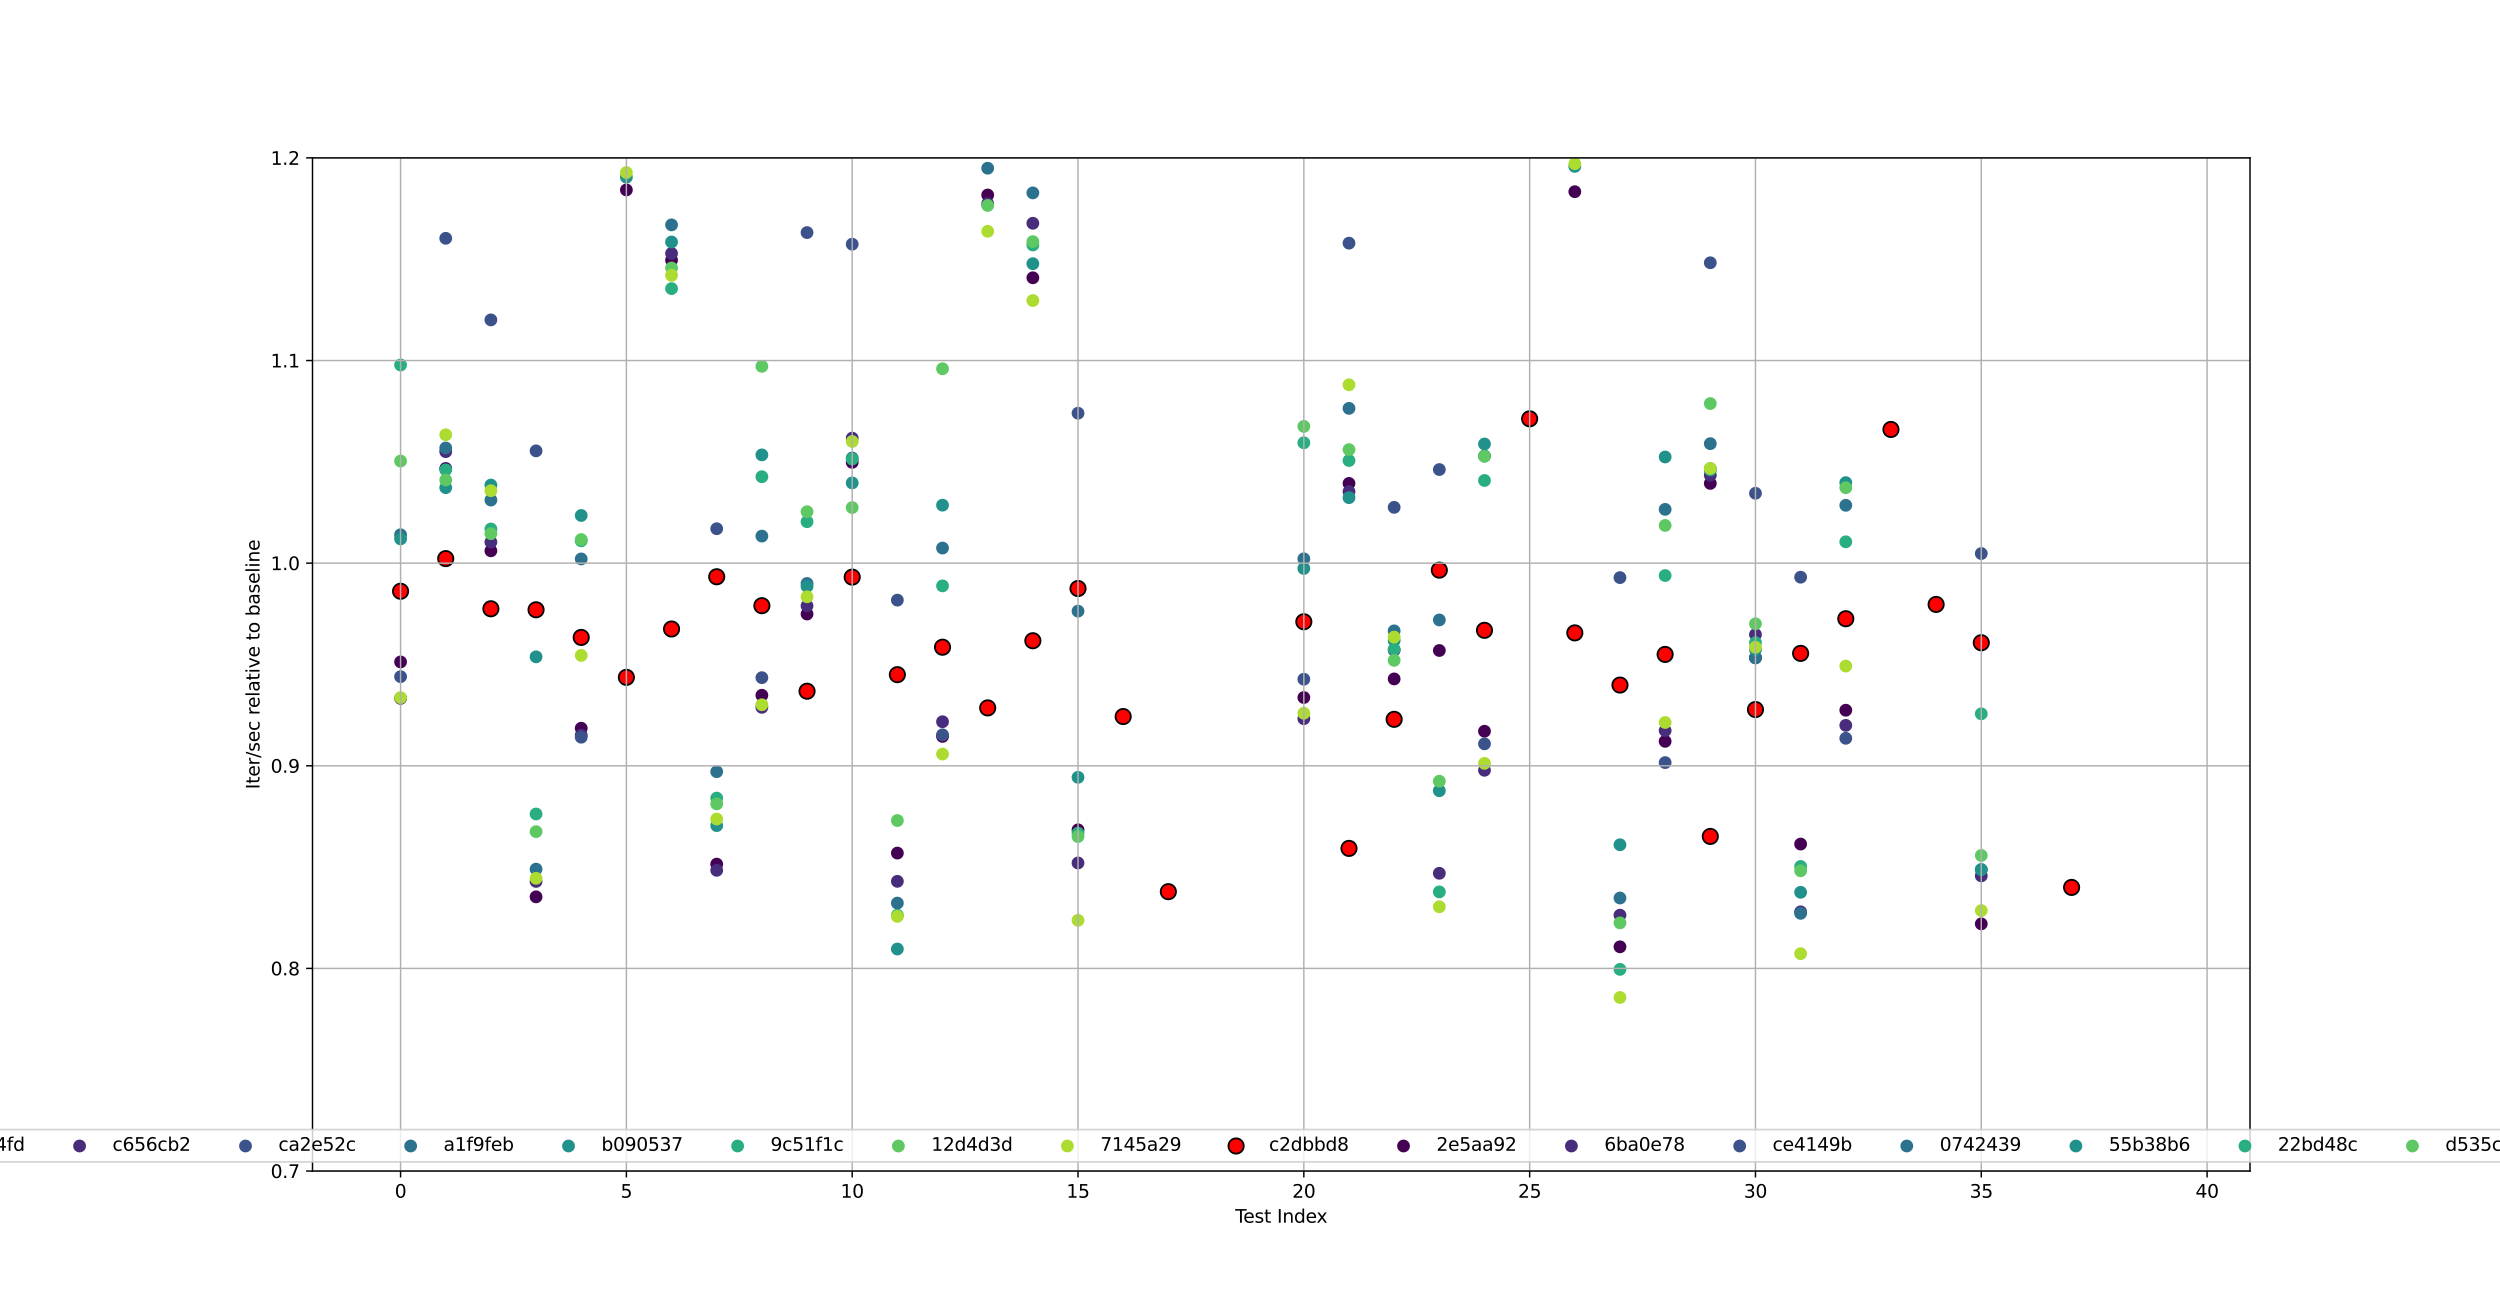 <?xml version="1.0" encoding="utf-8" standalone="no"?>
<!DOCTYPE svg PUBLIC "-//W3C//DTD SVG 1.1//EN"
  "http://www.w3.org/Graphics/SVG/1.1/DTD/svg11.dtd">
<svg xmlns:xlink="http://www.w3.org/1999/xlink" width="1368pt" height="720pt" viewBox="0 0 1368 720" xmlns="http://www.w3.org/2000/svg" version="1.1">
 <defs>
  <style type="text/css">*{stroke-linejoin: round; stroke-linecap: butt}</style>
 </defs>
 <g id="figure_1">
  <g id="patch_1">
   <path d="M 0 720 
L 1368 720 
L 1368 0 
L 0 0 
z
" style="fill: #ffffff"/>
  </g>
  <g id="axes_1">
   <g id="patch_2">
    <path d="M 171 640.8 
L 1231.2 640.8 
L 1231.2 86.4 
L 171 86.4 
z
" style="fill: #ffffff"/>
   </g>
   <g id="PathCollection_1">
    <defs>
     <path id="m7a903250df" d="M 0 3 
C 0.796 3 1.559 2.684 2.121 2.121 
C 2.684 1.559 3 0.796 3 0 
C 3 -0.796 2.684 -1.559 2.121 -2.121 
C 1.559 -2.684 0.796 -3 0 -3 
C -0.796 -3 -1.559 -2.684 -2.121 -2.121 
C -2.684 -1.559 -3 -0.796 -3 0 
C -3 0.796 -2.684 1.559 -2.121 2.121 
C -1.559 2.684 -0.796 3 0 3 
z
" style="stroke: #440154"/>
    </defs>
    <g clip-path="url(#p2c9f2da803)">
     <use xlink:href="#m7a903250df" x="219.191" y="362.218" style="fill: #440154; stroke: #440154"/>
    </g>
   </g>
   <g id="PathCollection_2">
    <defs>
     <path id="m7bc9cafda0" d="M 0 3 
C 0.796 3 1.559 2.684 2.121 2.121 
C 2.684 1.559 3 0.796 3 0 
C 3 -0.796 2.684 -1.559 2.121 -2.121 
C 1.559 -2.684 0.796 -3 0 -3 
C -0.796 -3 -1.559 -2.684 -2.121 -2.121 
C -2.684 -1.559 -3 -0.796 -3 0 
C -3 0.796 -2.684 1.559 -2.121 2.121 
C -1.559 2.684 -0.796 3 0 3 
z
" style="stroke: #472d7b"/>
    </defs>
    <g clip-path="url(#p2c9f2da803)">
     <use xlink:href="#m7bc9cafda0" x="219.191" y="382.159" style="fill: #472d7b; stroke: #472d7b"/>
    </g>
   </g>
   <g id="PathCollection_3">
    <defs>
     <path id="m103e45025a" d="M 0 3 
C 0.796 3 1.559 2.684 2.121 2.121 
C 2.684 1.559 3 0.796 3 0 
C 3 -0.796 2.684 -1.559 2.121 -2.121 
C 1.559 -2.684 0.796 -3 0 -3 
C -0.796 -3 -1.559 -2.684 -2.121 -2.121 
C -2.684 -1.559 -3 -0.796 -3 0 
C -3 0.796 -2.684 1.559 -2.121 2.121 
C -1.559 2.684 -0.796 3 0 3 
z
" style="stroke: #3b528b"/>
    </defs>
    <g clip-path="url(#p2c9f2da803)">
     <use xlink:href="#m103e45025a" x="219.191" y="370.266" style="fill: #3b528b; stroke: #3b528b"/>
    </g>
   </g>
   <g id="PathCollection_4">
    <defs>
     <path id="m3852a20d22" d="M 0 3 
C 0.796 3 1.559 2.684 2.121 2.121 
C 2.684 1.559 3 0.796 3 0 
C 3 -0.796 2.684 -1.559 2.121 -2.121 
C 1.559 -2.684 0.796 -3 0 -3 
C -0.796 -3 -1.559 -2.684 -2.121 -2.121 
C -2.684 -1.559 -3 -0.796 -3 0 
C -3 0.796 -2.684 1.559 -2.121 2.121 
C -1.559 2.684 -0.796 3 0 3 
z
" style="stroke: #2c728e"/>
    </defs>
    <g clip-path="url(#p2c9f2da803)">
     <use xlink:href="#m3852a20d22" x="219.191" y="292.614" style="fill: #2c728e; stroke: #2c728e"/>
    </g>
   </g>
   <g id="PathCollection_5">
    <defs>
     <path id="m224a1d4c7b" d="M 0 3 
C 0.796 3 1.559 2.684 2.121 2.121 
C 2.684 1.559 3 0.796 3 0 
C 3 -0.796 2.684 -1.559 2.121 -2.121 
C 1.559 -2.684 0.796 -3 0 -3 
C -0.796 -3 -1.559 -2.684 -2.121 -2.121 
C -2.684 -1.559 -3 -0.796 -3 0 
C -3 0.796 -2.684 1.559 -2.121 2.121 
C -1.559 2.684 -0.796 3 0 3 
z
" style="stroke: #21918c"/>
    </defs>
    <g clip-path="url(#p2c9f2da803)">
     <use xlink:href="#m224a1d4c7b" x="219.191" y="294.875" style="fill: #21918c; stroke: #21918c"/>
    </g>
   </g>
   <g id="PathCollection_6">
    <defs>
     <path id="medd66cc9cd" d="M 0 3 
C 0.796 3 1.559 2.684 2.121 2.121 
C 2.684 1.559 3 0.796 3 0 
C 3 -0.796 2.684 -1.559 2.121 -2.121 
C 1.559 -2.684 0.796 -3 0 -3 
C -0.796 -3 -1.559 -2.684 -2.121 -2.121 
C -2.684 -1.559 -3 -0.796 -3 0 
C -3 0.796 -2.684 1.559 -2.121 2.121 
C -1.559 2.684 -0.796 3 0 3 
z
" style="stroke: #28ae80"/>
    </defs>
    <g clip-path="url(#p2c9f2da803)">
     <use xlink:href="#medd66cc9cd" x="219.191" y="199.713" style="fill: #28ae80; stroke: #28ae80"/>
    </g>
   </g>
   <g id="PathCollection_7">
    <defs>
     <path id="maba64e4ed2" d="M 0 3 
C 0.796 3 1.559 2.684 2.121 2.121 
C 2.684 1.559 3 0.796 3 0 
C 3 -0.796 2.684 -1.559 2.121 -2.121 
C 1.559 -2.684 0.796 -3 0 -3 
C -0.796 -3 -1.559 -2.684 -2.121 -2.121 
C -2.684 -1.559 -3 -0.796 -3 0 
C -3 0.796 -2.684 1.559 -2.121 2.121 
C -1.559 2.684 -0.796 3 0 3 
z
" style="stroke: #5ec962"/>
    </defs>
    <g clip-path="url(#p2c9f2da803)">
     <use xlink:href="#maba64e4ed2" x="219.191" y="252.282" style="fill: #5ec962; stroke: #5ec962"/>
    </g>
   </g>
   <g id="PathCollection_8">
    <defs>
     <path id="mb49edae76d" d="M 0 3 
C 0.796 3 1.559 2.684 2.121 2.121 
C 2.684 1.559 3 0.796 3 0 
C 3 -0.796 2.684 -1.559 2.121 -2.121 
C 1.559 -2.684 0.796 -3 0 -3 
C -0.796 -3 -1.559 -2.684 -2.121 -2.121 
C -2.684 -1.559 -3 -0.796 -3 0 
C -3 0.796 -2.684 1.559 -2.121 2.121 
C -1.559 2.684 -0.796 3 0 3 
z
" style="stroke: #addc30"/>
    </defs>
    <g clip-path="url(#p2c9f2da803)">
     <use xlink:href="#mb49edae76d" x="219.191" y="381.759" style="fill: #addc30; stroke: #addc30"/>
    </g>
   </g>
   <g id="PathCollection_9">
    <defs>
     <path id="m46ed03067f" d="M 0 4.183 
C 1.109 4.183 2.174 3.743 2.958 2.958 
C 3.743 2.174 4.183 1.109 4.183 0 
C 4.183 -1.109 3.743 -2.174 2.958 -2.958 
C 2.174 -3.743 1.109 -4.183 0 -4.183 
C -1.109 -4.183 -2.174 -3.743 -2.958 -2.958 
C -3.743 -2.174 -4.183 -1.109 -4.183 0 
C -4.183 1.109 -3.743 2.174 -2.958 2.958 
C -2.174 3.743 -1.109 4.183 0 4.183 
z
" style="stroke: #000000"/>
    </defs>
    <g clip-path="url(#p2c9f2da803)">
     <use xlink:href="#m46ed03067f" x="219.191" y="323.537" style="fill: #ff0000; stroke: #000000"/>
    </g>
   </g>
   <g id="PathCollection_10">
    <g clip-path="url(#p2c9f2da803)">
     <use xlink:href="#m7a903250df" x="243.904" y="256.352" style="fill: #440154; stroke: #440154"/>
    </g>
   </g>
   <g id="PathCollection_11">
    <g clip-path="url(#p2c9f2da803)">
     <use xlink:href="#m7bc9cafda0" x="243.904" y="247.138" style="fill: #472d7b; stroke: #472d7b"/>
    </g>
   </g>
   <g id="PathCollection_12">
    <g clip-path="url(#p2c9f2da803)">
     <use xlink:href="#m103e45025a" x="243.904" y="130.403" style="fill: #3b528b; stroke: #3b528b"/>
    </g>
   </g>
   <g id="PathCollection_13">
    <g clip-path="url(#p2c9f2da803)">
     <use xlink:href="#m3852a20d22" x="243.904" y="245.122" style="fill: #2c728e; stroke: #2c728e"/>
    </g>
   </g>
   <g id="PathCollection_14">
    <g clip-path="url(#p2c9f2da803)">
     <use xlink:href="#m224a1d4c7b" x="243.904" y="266.842" style="fill: #21918c; stroke: #21918c"/>
    </g>
   </g>
   <g id="PathCollection_15">
    <g clip-path="url(#p2c9f2da803)">
     <use xlink:href="#medd66cc9cd" x="243.904" y="257.084" style="fill: #28ae80; stroke: #28ae80"/>
    </g>
   </g>
   <g id="PathCollection_16">
    <g clip-path="url(#p2c9f2da803)">
     <use xlink:href="#maba64e4ed2" x="243.904" y="262.673" style="fill: #5ec962; stroke: #5ec962"/>
    </g>
   </g>
   <g id="PathCollection_17">
    <g clip-path="url(#p2c9f2da803)">
     <use xlink:href="#mb49edae76d" x="243.904" y="237.91" style="fill: #addc30; stroke: #addc30"/>
    </g>
   </g>
   <g id="PathCollection_18">
    <g clip-path="url(#p2c9f2da803)">
     <use xlink:href="#m46ed03067f" x="243.904" y="305.678" style="fill: #ff0000; stroke: #000000"/>
    </g>
   </g>
   <g id="PathCollection_19">
    <g clip-path="url(#p2c9f2da803)">
     <use xlink:href="#m7a903250df" x="268.617" y="301.4" style="fill: #440154; stroke: #440154"/>
    </g>
   </g>
   <g id="PathCollection_20">
    <g clip-path="url(#p2c9f2da803)">
     <use xlink:href="#m7bc9cafda0" x="268.617" y="296.647" style="fill: #472d7b; stroke: #472d7b"/>
    </g>
   </g>
   <g id="PathCollection_21">
    <g clip-path="url(#p2c9f2da803)">
     <use xlink:href="#m103e45025a" x="268.617" y="175.05" style="fill: #3b528b; stroke: #3b528b"/>
    </g>
   </g>
   <g id="PathCollection_22">
    <g clip-path="url(#p2c9f2da803)">
     <use xlink:href="#m3852a20d22" x="268.617" y="273.638" style="fill: #2c728e; stroke: #2c728e"/>
    </g>
   </g>
   <g id="PathCollection_23">
    <g clip-path="url(#p2c9f2da803)">
     <use xlink:href="#m224a1d4c7b" x="268.617" y="265.428" style="fill: #21918c; stroke: #21918c"/>
    </g>
   </g>
   <g id="PathCollection_24">
    <g clip-path="url(#p2c9f2da803)">
     <use xlink:href="#medd66cc9cd" x="268.617" y="289.458" style="fill: #28ae80; stroke: #28ae80"/>
    </g>
   </g>
   <g id="PathCollection_25">
    <g clip-path="url(#p2c9f2da803)">
     <use xlink:href="#maba64e4ed2" x="268.617" y="292.042" style="fill: #5ec962; stroke: #5ec962"/>
    </g>
   </g>
   <g id="PathCollection_26">
    <g clip-path="url(#p2c9f2da803)">
     <use xlink:href="#mb49edae76d" x="268.617" y="268.516" style="fill: #addc30; stroke: #addc30"/>
    </g>
   </g>
   <g id="PathCollection_27">
    <g clip-path="url(#p2c9f2da803)">
     <use xlink:href="#m46ed03067f" x="268.617" y="333.126" style="fill: #ff0000; stroke: #000000"/>
    </g>
   </g>
   <g id="PathCollection_28">
    <g clip-path="url(#p2c9f2da803)">
     <use xlink:href="#m7a903250df" x="293.331" y="490.753" style="fill: #440154; stroke: #440154"/>
    </g>
   </g>
   <g id="PathCollection_29">
    <g clip-path="url(#p2c9f2da803)">
     <use xlink:href="#m7bc9cafda0" x="293.331" y="482.312" style="fill: #472d7b; stroke: #472d7b"/>
    </g>
   </g>
   <g id="PathCollection_30">
    <g clip-path="url(#p2c9f2da803)">
     <use xlink:href="#m103e45025a" x="293.331" y="246.717" style="fill: #3b528b; stroke: #3b528b"/>
    </g>
   </g>
   <g id="PathCollection_31">
    <g clip-path="url(#p2c9f2da803)">
     <use xlink:href="#m3852a20d22" x="293.331" y="475.587" style="fill: #2c728e; stroke: #2c728e"/>
    </g>
   </g>
   <g id="PathCollection_32">
    <g clip-path="url(#p2c9f2da803)">
     <use xlink:href="#m224a1d4c7b" x="293.331" y="359.422" style="fill: #21918c; stroke: #21918c"/>
    </g>
   </g>
   <g id="PathCollection_33">
    <g clip-path="url(#p2c9f2da803)">
     <use xlink:href="#medd66cc9cd" x="293.331" y="445.413" style="fill: #28ae80; stroke: #28ae80"/>
    </g>
   </g>
   <g id="PathCollection_34">
    <g clip-path="url(#p2c9f2da803)">
     <use xlink:href="#maba64e4ed2" x="293.331" y="455.08" style="fill: #5ec962; stroke: #5ec962"/>
    </g>
   </g>
   <g id="PathCollection_35">
    <g clip-path="url(#p2c9f2da803)">
     <use xlink:href="#mb49edae76d" x="293.331" y="480.615" style="fill: #addc30; stroke: #addc30"/>
    </g>
   </g>
   <g id="PathCollection_36">
    <g clip-path="url(#p2c9f2da803)">
     <use xlink:href="#m46ed03067f" x="293.331" y="333.678" style="fill: #ff0000; stroke: #000000"/>
    </g>
   </g>
   <g id="PathCollection_37">
    <g clip-path="url(#p2c9f2da803)">
     <use xlink:href="#m7a903250df" x="318.044" y="398.491" style="fill: #440154; stroke: #440154"/>
    </g>
   </g>
   <g id="PathCollection_38">
    <g clip-path="url(#p2c9f2da803)">
     <use xlink:href="#m7bc9cafda0" x="318.044" y="402.271" style="fill: #472d7b; stroke: #472d7b"/>
    </g>
   </g>
   <g id="PathCollection_39">
    <g clip-path="url(#p2c9f2da803)">
     <use xlink:href="#m103e45025a" x="318.044" y="403.404" style="fill: #3b528b; stroke: #3b528b"/>
    </g>
   </g>
   <g id="PathCollection_40">
    <g clip-path="url(#p2c9f2da803)">
     <use xlink:href="#m3852a20d22" x="318.044" y="305.844" style="fill: #2c728e; stroke: #2c728e"/>
    </g>
   </g>
   <g id="PathCollection_41">
    <g clip-path="url(#p2c9f2da803)">
     <use xlink:href="#m224a1d4c7b" x="318.044" y="282.067" style="fill: #21918c; stroke: #21918c"/>
    </g>
   </g>
   <g id="PathCollection_42">
    <g clip-path="url(#p2c9f2da803)">
     <use xlink:href="#medd66cc9cd" x="318.044" y="295.929" style="fill: #28ae80; stroke: #28ae80"/>
    </g>
   </g>
   <g id="PathCollection_43">
    <g clip-path="url(#p2c9f2da803)">
     <use xlink:href="#maba64e4ed2" x="318.044" y="295.242" style="fill: #5ec962; stroke: #5ec962"/>
    </g>
   </g>
   <g id="PathCollection_44">
    <g clip-path="url(#p2c9f2da803)">
     <use xlink:href="#mb49edae76d" x="318.044" y="358.639" style="fill: #addc30; stroke: #addc30"/>
    </g>
   </g>
   <g id="PathCollection_45">
    <g clip-path="url(#p2c9f2da803)">
     <use xlink:href="#m46ed03067f" x="318.044" y="348.801" style="fill: #ff0000; stroke: #000000"/>
    </g>
   </g>
   <g id="PathCollection_46">
    <g clip-path="url(#p2c9f2da803)">
     <use xlink:href="#m7a903250df" x="342.757" y="103.939" style="fill: #440154; stroke: #440154"/>
    </g>
   </g>
   <g id="PathCollection_47">
    <g clip-path="url(#p2c9f2da803)"/>
   </g>
   <g id="PathCollection_48">
    <g clip-path="url(#p2c9f2da803)"/>
   </g>
   <g id="PathCollection_49">
    <g clip-path="url(#p2c9f2da803)">
     <use xlink:href="#m3852a20d22" x="342.757" y="39.497" style="fill: #2c728e; stroke: #2c728e"/>
    </g>
   </g>
   <g id="PathCollection_50">
    <g clip-path="url(#p2c9f2da803)">
     <use xlink:href="#m224a1d4c7b" x="342.757" y="96.963" style="fill: #21918c; stroke: #21918c"/>
    </g>
   </g>
   <g id="PathCollection_51">
    <g clip-path="url(#p2c9f2da803)">
     <use xlink:href="#medd66cc9cd" x="342.757" y="25.526" style="fill: #28ae80; stroke: #28ae80"/>
    </g>
   </g>
   <g id="PathCollection_52">
    <g clip-path="url(#p2c9f2da803)">
     <use xlink:href="#maba64e4ed2" x="342.757" y="74.448" style="fill: #5ec962; stroke: #5ec962"/>
    </g>
   </g>
   <g id="PathCollection_53">
    <g clip-path="url(#p2c9f2da803)">
     <use xlink:href="#mb49edae76d" x="342.757" y="94.418" style="fill: #addc30; stroke: #addc30"/>
    </g>
   </g>
   <g id="PathCollection_54">
    <g clip-path="url(#p2c9f2da803)">
     <use xlink:href="#m46ed03067f" x="342.757" y="370.643" style="fill: #ff0000; stroke: #000000"/>
    </g>
   </g>
   <g id="PathCollection_55">
    <g clip-path="url(#p2c9f2da803)">
     <use xlink:href="#m7a903250df" x="367.471" y="142.37" style="fill: #440154; stroke: #440154"/>
    </g>
   </g>
   <g id="PathCollection_56">
    <g clip-path="url(#p2c9f2da803)">
     <use xlink:href="#m7bc9cafda0" x="367.471" y="138.682" style="fill: #472d7b; stroke: #472d7b"/>
    </g>
   </g>
   <g id="PathCollection_57">
    <g clip-path="url(#p2c9f2da803)">
     <use xlink:href="#m103e45025a" x="367.471" y="5.937" style="fill: #3b528b; stroke: #3b528b"/>
    </g>
   </g>
   <g id="PathCollection_58">
    <g clip-path="url(#p2c9f2da803)">
     <use xlink:href="#m3852a20d22" x="367.471" y="123.057" style="fill: #2c728e; stroke: #2c728e"/>
    </g>
   </g>
   <g id="PathCollection_59">
    <g clip-path="url(#p2c9f2da803)">
     <use xlink:href="#m224a1d4c7b" x="367.471" y="132.429" style="fill: #21918c; stroke: #21918c"/>
    </g>
   </g>
   <g id="PathCollection_60">
    <g clip-path="url(#p2c9f2da803)">
     <use xlink:href="#medd66cc9cd" x="367.471" y="157.924" style="fill: #28ae80; stroke: #28ae80"/>
    </g>
   </g>
   <g id="PathCollection_61">
    <g clip-path="url(#p2c9f2da803)">
     <use xlink:href="#maba64e4ed2" x="367.471" y="146.635" style="fill: #5ec962; stroke: #5ec962"/>
    </g>
   </g>
   <g id="PathCollection_62">
    <g clip-path="url(#p2c9f2da803)">
     <use xlink:href="#mb49edae76d" x="367.471" y="150.664" style="fill: #addc30; stroke: #addc30"/>
    </g>
   </g>
   <g id="PathCollection_63">
    <g clip-path="url(#p2c9f2da803)">
     <use xlink:href="#m46ed03067f" x="367.471" y="344.191" style="fill: #ff0000; stroke: #000000"/>
    </g>
   </g>
   <g id="PathCollection_64">
    <g clip-path="url(#p2c9f2da803)">
     <use xlink:href="#m7a903250df" x="392.184" y="472.857" style="fill: #440154; stroke: #440154"/>
    </g>
   </g>
   <g id="PathCollection_65">
    <g clip-path="url(#p2c9f2da803)">
     <use xlink:href="#m7bc9cafda0" x="392.184" y="476.232" style="fill: #472d7b; stroke: #472d7b"/>
    </g>
   </g>
   <g id="PathCollection_66">
    <g clip-path="url(#p2c9f2da803)">
     <use xlink:href="#m103e45025a" x="392.184" y="289.323" style="fill: #3b528b; stroke: #3b528b"/>
    </g>
   </g>
   <g id="PathCollection_67">
    <g clip-path="url(#p2c9f2da803)">
     <use xlink:href="#m3852a20d22" x="392.184" y="422.266" style="fill: #2c728e; stroke: #2c728e"/>
    </g>
   </g>
   <g id="PathCollection_68">
    <g clip-path="url(#p2c9f2da803)">
     <use xlink:href="#m224a1d4c7b" x="392.184" y="451.767" style="fill: #21918c; stroke: #21918c"/>
    </g>
   </g>
   <g id="PathCollection_69">
    <g clip-path="url(#p2c9f2da803)">
     <use xlink:href="#medd66cc9cd" x="392.184" y="436.727" style="fill: #28ae80; stroke: #28ae80"/>
    </g>
   </g>
   <g id="PathCollection_70">
    <g clip-path="url(#p2c9f2da803)">
     <use xlink:href="#maba64e4ed2" x="392.184" y="439.877" style="fill: #5ec962; stroke: #5ec962"/>
    </g>
   </g>
   <g id="PathCollection_71">
    <g clip-path="url(#p2c9f2da803)">
     <use xlink:href="#mb49edae76d" x="392.184" y="448.168" style="fill: #addc30; stroke: #addc30"/>
    </g>
   </g>
   <g id="PathCollection_72">
    <g clip-path="url(#p2c9f2da803)">
     <use xlink:href="#m46ed03067f" x="392.184" y="315.609" style="fill: #ff0000; stroke: #000000"/>
    </g>
   </g>
   <g id="PathCollection_73">
    <g clip-path="url(#p2c9f2da803)">
     <use xlink:href="#m7a903250df" x="416.897" y="380.445" style="fill: #440154; stroke: #440154"/>
    </g>
   </g>
   <g id="PathCollection_74">
    <g clip-path="url(#p2c9f2da803)">
     <use xlink:href="#m7bc9cafda0" x="416.897" y="387.049" style="fill: #472d7b; stroke: #472d7b"/>
    </g>
   </g>
   <g id="PathCollection_75">
    <g clip-path="url(#p2c9f2da803)">
     <use xlink:href="#m103e45025a" x="416.897" y="370.82" style="fill: #3b528b; stroke: #3b528b"/>
    </g>
   </g>
   <g id="PathCollection_76">
    <g clip-path="url(#p2c9f2da803)">
     <use xlink:href="#m3852a20d22" x="416.897" y="293.348" style="fill: #2c728e; stroke: #2c728e"/>
    </g>
   </g>
   <g id="PathCollection_77">
    <g clip-path="url(#p2c9f2da803)">
     <use xlink:href="#m224a1d4c7b" x="416.897" y="248.918" style="fill: #21918c; stroke: #21918c"/>
    </g>
   </g>
   <g id="PathCollection_78">
    <g clip-path="url(#p2c9f2da803)">
     <use xlink:href="#medd66cc9cd" x="416.897" y="260.864" style="fill: #28ae80; stroke: #28ae80"/>
    </g>
   </g>
   <g id="PathCollection_79">
    <g clip-path="url(#p2c9f2da803)">
     <use xlink:href="#maba64e4ed2" x="416.897" y="200.452" style="fill: #5ec962; stroke: #5ec962"/>
    </g>
   </g>
   <g id="PathCollection_80">
    <g clip-path="url(#p2c9f2da803)">
     <use xlink:href="#mb49edae76d" x="416.897" y="385.638" style="fill: #addc30; stroke: #addc30"/>
    </g>
   </g>
   <g id="PathCollection_81">
    <g clip-path="url(#p2c9f2da803)">
     <use xlink:href="#m46ed03067f" x="416.897" y="331.438" style="fill: #ff0000; stroke: #000000"/>
    </g>
   </g>
   <g id="PathCollection_82">
    <g clip-path="url(#p2c9f2da803)">
     <use xlink:href="#m7a903250df" x="441.61" y="335.986" style="fill: #440154; stroke: #440154"/>
    </g>
   </g>
   <g id="PathCollection_83">
    <g clip-path="url(#p2c9f2da803)">
     <use xlink:href="#m7bc9cafda0" x="441.61" y="331.515" style="fill: #472d7b; stroke: #472d7b"/>
    </g>
   </g>
   <g id="PathCollection_84">
    <g clip-path="url(#p2c9f2da803)">
     <use xlink:href="#m103e45025a" x="441.61" y="127.266" style="fill: #3b528b; stroke: #3b528b"/>
    </g>
   </g>
   <g id="PathCollection_85">
    <g clip-path="url(#p2c9f2da803)">
     <use xlink:href="#m3852a20d22" x="441.61" y="319.279" style="fill: #2c728e; stroke: #2c728e"/>
    </g>
   </g>
   <g id="PathCollection_86">
    <g clip-path="url(#p2c9f2da803)">
     <use xlink:href="#m224a1d4c7b" x="441.61" y="320.888" style="fill: #21918c; stroke: #21918c"/>
    </g>
   </g>
   <g id="PathCollection_87">
    <g clip-path="url(#p2c9f2da803)">
     <use xlink:href="#medd66cc9cd" x="441.61" y="285.47" style="fill: #28ae80; stroke: #28ae80"/>
    </g>
   </g>
   <g id="PathCollection_88">
    <g clip-path="url(#p2c9f2da803)">
     <use xlink:href="#maba64e4ed2" x="441.61" y="280.02" style="fill: #5ec962; stroke: #5ec962"/>
    </g>
   </g>
   <g id="PathCollection_89">
    <g clip-path="url(#p2c9f2da803)">
     <use xlink:href="#mb49edae76d" x="441.61" y="326.562" style="fill: #addc30; stroke: #addc30"/>
    </g>
   </g>
   <g id="PathCollection_90">
    <g clip-path="url(#p2c9f2da803)">
     <use xlink:href="#m46ed03067f" x="441.61" y="378.234" style="fill: #ff0000; stroke: #000000"/>
    </g>
   </g>
   <g id="PathCollection_91">
    <g clip-path="url(#p2c9f2da803)">
     <use xlink:href="#m7a903250df" x="466.324" y="252.995" style="fill: #440154; stroke: #440154"/>
    </g>
   </g>
   <g id="PathCollection_92">
    <g clip-path="url(#p2c9f2da803)">
     <use xlink:href="#m7bc9cafda0" x="466.324" y="239.749" style="fill: #472d7b; stroke: #472d7b"/>
    </g>
   </g>
   <g id="PathCollection_93">
    <g clip-path="url(#p2c9f2da803)">
     <use xlink:href="#m103e45025a" x="466.324" y="133.624" style="fill: #3b528b; stroke: #3b528b"/>
    </g>
   </g>
   <g id="PathCollection_94">
    <g clip-path="url(#p2c9f2da803)">
     <use xlink:href="#m3852a20d22" x="466.324" y="250.612" style="fill: #2c728e; stroke: #2c728e"/>
    </g>
   </g>
   <g id="PathCollection_95">
    <g clip-path="url(#p2c9f2da803)">
     <use xlink:href="#m224a1d4c7b" x="466.324" y="264.256" style="fill: #21918c; stroke: #21918c"/>
    </g>
   </g>
   <g id="PathCollection_96">
    <g clip-path="url(#p2c9f2da803)">
     <use xlink:href="#medd66cc9cd" x="466.324" y="251.208" style="fill: #28ae80; stroke: #28ae80"/>
    </g>
   </g>
   <g id="PathCollection_97">
    <g clip-path="url(#p2c9f2da803)">
     <use xlink:href="#maba64e4ed2" x="466.324" y="277.732" style="fill: #5ec962; stroke: #5ec962"/>
    </g>
   </g>
   <g id="PathCollection_98">
    <g clip-path="url(#p2c9f2da803)">
     <use xlink:href="#mb49edae76d" x="466.324" y="241.577" style="fill: #addc30; stroke: #addc30"/>
    </g>
   </g>
   <g id="PathCollection_99">
    <g clip-path="url(#p2c9f2da803)">
     <use xlink:href="#m46ed03067f" x="466.324" y="315.806" style="fill: #ff0000; stroke: #000000"/>
    </g>
   </g>
   <g id="PathCollection_100">
    <g clip-path="url(#p2c9f2da803)">
     <use xlink:href="#m7a903250df" x="491.037" y="466.806" style="fill: #440154; stroke: #440154"/>
    </g>
   </g>
   <g id="PathCollection_101">
    <g clip-path="url(#p2c9f2da803)">
     <use xlink:href="#m7bc9cafda0" x="491.037" y="482.263" style="fill: #472d7b; stroke: #472d7b"/>
    </g>
   </g>
   <g id="PathCollection_102">
    <g clip-path="url(#p2c9f2da803)">
     <use xlink:href="#m103e45025a" x="491.037" y="328.397" style="fill: #3b528b; stroke: #3b528b"/>
    </g>
   </g>
   <g id="PathCollection_103">
    <g clip-path="url(#p2c9f2da803)">
     <use xlink:href="#m3852a20d22" x="491.037" y="494.178" style="fill: #2c728e; stroke: #2c728e"/>
    </g>
   </g>
   <g id="PathCollection_104">
    <g clip-path="url(#p2c9f2da803)">
     <use xlink:href="#m224a1d4c7b" x="491.037" y="519.302" style="fill: #21918c; stroke: #21918c"/>
    </g>
   </g>
   <g id="PathCollection_105">
    <g clip-path="url(#p2c9f2da803)">
     <use xlink:href="#medd66cc9cd" x="491.037" y="500.796" style="fill: #28ae80; stroke: #28ae80"/>
    </g>
   </g>
   <g id="PathCollection_106">
    <g clip-path="url(#p2c9f2da803)">
     <use xlink:href="#maba64e4ed2" x="491.037" y="448.999" style="fill: #5ec962; stroke: #5ec962"/>
    </g>
   </g>
   <g id="PathCollection_107">
    <g clip-path="url(#p2c9f2da803)">
     <use xlink:href="#mb49edae76d" x="491.037" y="501.436" style="fill: #addc30; stroke: #addc30"/>
    </g>
   </g>
   <g id="PathCollection_108">
    <g clip-path="url(#p2c9f2da803)">
     <use xlink:href="#m46ed03067f" x="491.037" y="369.177" style="fill: #ff0000; stroke: #000000"/>
    </g>
   </g>
   <g id="PathCollection_109">
    <g clip-path="url(#p2c9f2da803)">
     <use xlink:href="#m7a903250df" x="515.75" y="402.961" style="fill: #440154; stroke: #440154"/>
    </g>
   </g>
   <g id="PathCollection_110">
    <g clip-path="url(#p2c9f2da803)">
     <use xlink:href="#m7bc9cafda0" x="515.75" y="394.932" style="fill: #472d7b; stroke: #472d7b"/>
    </g>
   </g>
   <g id="PathCollection_111">
    <g clip-path="url(#p2c9f2da803)">
     <use xlink:href="#m103e45025a" x="515.75" y="402.094" style="fill: #3b528b; stroke: #3b528b"/>
    </g>
   </g>
   <g id="PathCollection_112">
    <g clip-path="url(#p2c9f2da803)">
     <use xlink:href="#m3852a20d22" x="515.75" y="299.892" style="fill: #2c728e; stroke: #2c728e"/>
    </g>
   </g>
   <g id="PathCollection_113">
    <g clip-path="url(#p2c9f2da803)">
     <use xlink:href="#m224a1d4c7b" x="515.75" y="276.427" style="fill: #21918c; stroke: #21918c"/>
    </g>
   </g>
   <g id="PathCollection_114">
    <g clip-path="url(#p2c9f2da803)">
     <use xlink:href="#medd66cc9cd" x="515.75" y="320.592" style="fill: #28ae80; stroke: #28ae80"/>
    </g>
   </g>
   <g id="PathCollection_115">
    <g clip-path="url(#p2c9f2da803)">
     <use xlink:href="#maba64e4ed2" x="515.75" y="201.783" style="fill: #5ec962; stroke: #5ec962"/>
    </g>
   </g>
   <g id="PathCollection_116">
    <g clip-path="url(#p2c9f2da803)">
     <use xlink:href="#mb49edae76d" x="515.75" y="412.631" style="fill: #addc30; stroke: #addc30"/>
    </g>
   </g>
   <g id="PathCollection_117">
    <g clip-path="url(#p2c9f2da803)">
     <use xlink:href="#m46ed03067f" x="515.75" y="354.154" style="fill: #ff0000; stroke: #000000"/>
    </g>
   </g>
   <g id="PathCollection_118">
    <g clip-path="url(#p2c9f2da803)">
     <use xlink:href="#m7a903250df" x="540.464" y="106.695" style="fill: #440154; stroke: #440154"/>
    </g>
   </g>
   <g id="PathCollection_119">
    <g clip-path="url(#p2c9f2da803)">
     <use xlink:href="#m7bc9cafda0" x="540.464" y="111.437" style="fill: #472d7b; stroke: #472d7b"/>
    </g>
   </g>
   <g id="PathCollection_120">
    <g clip-path="url(#p2c9f2da803)"/>
   </g>
   <g id="PathCollection_121">
    <g clip-path="url(#p2c9f2da803)">
     <use xlink:href="#m3852a20d22" x="540.464" y="92.043" style="fill: #2c728e; stroke: #2c728e"/>
    </g>
   </g>
   <g id="PathCollection_122">
    <g clip-path="url(#p2c9f2da803)">
     <use xlink:href="#m224a1d4c7b" x="540.464" y="83.061" style="fill: #21918c; stroke: #21918c"/>
    </g>
   </g>
   <g id="PathCollection_123">
    <g clip-path="url(#p2c9f2da803)">
     <use xlink:href="#medd66cc9cd" x="540.464" y="67.653" style="fill: #28ae80; stroke: #28ae80"/>
    </g>
   </g>
   <g id="PathCollection_124">
    <g clip-path="url(#p2c9f2da803)">
     <use xlink:href="#maba64e4ed2" x="540.464" y="112.427" style="fill: #5ec962; stroke: #5ec962"/>
    </g>
   </g>
   <g id="PathCollection_125">
    <g clip-path="url(#p2c9f2da803)">
     <use xlink:href="#mb49edae76d" x="540.464" y="126.57" style="fill: #addc30; stroke: #addc30"/>
    </g>
   </g>
   <g id="PathCollection_126">
    <g clip-path="url(#p2c9f2da803)">
     <use xlink:href="#m46ed03067f" x="540.464" y="387.365" style="fill: #ff0000; stroke: #000000"/>
    </g>
   </g>
   <g id="PathCollection_127">
    <g clip-path="url(#p2c9f2da803)">
     <use xlink:href="#m7a903250df" x="565.177" y="152.002" style="fill: #440154; stroke: #440154"/>
    </g>
   </g>
   <g id="PathCollection_128">
    <g clip-path="url(#p2c9f2da803)">
     <use xlink:href="#m7bc9cafda0" x="565.177" y="122.174" style="fill: #472d7b; stroke: #472d7b"/>
    </g>
   </g>
   <g id="PathCollection_129">
    <g clip-path="url(#p2c9f2da803)"/>
   </g>
   <g id="PathCollection_130">
    <g clip-path="url(#p2c9f2da803)">
     <use xlink:href="#m3852a20d22" x="565.177" y="105.553" style="fill: #2c728e; stroke: #2c728e"/>
    </g>
   </g>
   <g id="PathCollection_131">
    <g clip-path="url(#p2c9f2da803)">
     <use xlink:href="#m224a1d4c7b" x="565.177" y="144.294" style="fill: #21918c; stroke: #21918c"/>
    </g>
   </g>
   <g id="PathCollection_132">
    <g clip-path="url(#p2c9f2da803)">
     <use xlink:href="#medd66cc9cd" x="565.177" y="134.05" style="fill: #28ae80; stroke: #28ae80"/>
    </g>
   </g>
   <g id="PathCollection_133">
    <g clip-path="url(#p2c9f2da803)">
     <use xlink:href="#maba64e4ed2" x="565.177" y="132.216" style="fill: #5ec962; stroke: #5ec962"/>
    </g>
   </g>
   <g id="PathCollection_134">
    <g clip-path="url(#p2c9f2da803)">
     <use xlink:href="#mb49edae76d" x="565.177" y="164.455" style="fill: #addc30; stroke: #addc30"/>
    </g>
   </g>
   <g id="PathCollection_135">
    <g clip-path="url(#p2c9f2da803)">
     <use xlink:href="#m46ed03067f" x="565.177" y="350.616" style="fill: #ff0000; stroke: #000000"/>
    </g>
   </g>
   <g id="PathCollection_136">
    <g clip-path="url(#p2c9f2da803)">
     <use xlink:href="#m7a903250df" x="589.89" y="454.075" style="fill: #440154; stroke: #440154"/>
    </g>
   </g>
   <g id="PathCollection_137">
    <g clip-path="url(#p2c9f2da803)">
     <use xlink:href="#m7bc9cafda0" x="589.89" y="472.209" style="fill: #472d7b; stroke: #472d7b"/>
    </g>
   </g>
   <g id="PathCollection_138">
    <g clip-path="url(#p2c9f2da803)">
     <use xlink:href="#m103e45025a" x="589.89" y="226.111" style="fill: #3b528b; stroke: #3b528b"/>
    </g>
   </g>
   <g id="PathCollection_139">
    <g clip-path="url(#p2c9f2da803)">
     <use xlink:href="#m3852a20d22" x="589.89" y="334.409" style="fill: #2c728e; stroke: #2c728e"/>
    </g>
   </g>
   <g id="PathCollection_140">
    <g clip-path="url(#p2c9f2da803)">
     <use xlink:href="#m224a1d4c7b" x="589.89" y="425.344" style="fill: #21918c; stroke: #21918c"/>
    </g>
   </g>
   <g id="PathCollection_141">
    <g clip-path="url(#p2c9f2da803)">
     <use xlink:href="#medd66cc9cd" x="589.89" y="455.91" style="fill: #28ae80; stroke: #28ae80"/>
    </g>
   </g>
   <g id="PathCollection_142">
    <g clip-path="url(#p2c9f2da803)">
     <use xlink:href="#maba64e4ed2" x="589.89" y="457.763" style="fill: #5ec962; stroke: #5ec962"/>
    </g>
   </g>
   <g id="PathCollection_143">
    <g clip-path="url(#p2c9f2da803)">
     <use xlink:href="#mb49edae76d" x="589.89" y="503.597" style="fill: #addc30; stroke: #addc30"/>
    </g>
   </g>
   <g id="PathCollection_144">
    <g clip-path="url(#p2c9f2da803)">
     <use xlink:href="#m46ed03067f" x="589.89" y="322.043" style="fill: #ff0000; stroke: #000000"/>
    </g>
   </g>
   <g id="PathCollection_145">
    <g clip-path="url(#p2c9f2da803)"/>
   </g>
   <g id="PathCollection_146">
    <g clip-path="url(#p2c9f2da803)"/>
   </g>
   <g id="PathCollection_147">
    <g clip-path="url(#p2c9f2da803)"/>
   </g>
   <g id="PathCollection_148">
    <g clip-path="url(#p2c9f2da803)"/>
   </g>
   <g id="PathCollection_149">
    <g clip-path="url(#p2c9f2da803)"/>
   </g>
   <g id="PathCollection_150">
    <g clip-path="url(#p2c9f2da803)"/>
   </g>
   <g id="PathCollection_151">
    <g clip-path="url(#p2c9f2da803)"/>
   </g>
   <g id="PathCollection_152">
    <g clip-path="url(#p2c9f2da803)"/>
   </g>
   <g id="PathCollection_153">
    <g clip-path="url(#p2c9f2da803)">
     <use xlink:href="#m46ed03067f" x="614.603" y="392.097" style="fill: #ff0000; stroke: #000000"/>
    </g>
   </g>
   <g id="PathCollection_154">
    <g clip-path="url(#p2c9f2da803)"/>
   </g>
   <g id="PathCollection_155">
    <g clip-path="url(#p2c9f2da803)"/>
   </g>
   <g id="PathCollection_156">
    <g clip-path="url(#p2c9f2da803)"/>
   </g>
   <g id="PathCollection_157">
    <g clip-path="url(#p2c9f2da803)"/>
   </g>
   <g id="PathCollection_158">
    <g clip-path="url(#p2c9f2da803)"/>
   </g>
   <g id="PathCollection_159">
    <g clip-path="url(#p2c9f2da803)"/>
   </g>
   <g id="PathCollection_160">
    <g clip-path="url(#p2c9f2da803)"/>
   </g>
   <g id="PathCollection_161">
    <g clip-path="url(#p2c9f2da803)"/>
   </g>
   <g id="PathCollection_162">
    <g clip-path="url(#p2c9f2da803)">
     <use xlink:href="#m46ed03067f" x="639.317" y="487.925" style="fill: #ff0000; stroke: #000000"/>
    </g>
   </g>
   <g id="PathCollection_163">
    <g clip-path="url(#p2c9f2da803)"/>
   </g>
   <g id="PathCollection_164">
    <g clip-path="url(#p2c9f2da803)"/>
   </g>
   <g id="PathCollection_165">
    <g clip-path="url(#p2c9f2da803)"/>
   </g>
   <g id="PathCollection_166">
    <g clip-path="url(#p2c9f2da803)"/>
   </g>
   <g id="PathCollection_167">
    <g clip-path="url(#p2c9f2da803)"/>
   </g>
   <g id="PathCollection_168">
    <g clip-path="url(#p2c9f2da803)"/>
   </g>
   <g id="PathCollection_169">
    <g clip-path="url(#p2c9f2da803)"/>
   </g>
   <g id="PathCollection_170">
    <g clip-path="url(#p2c9f2da803)"/>
   </g>
   <g id="PathCollection_171">
    <g clip-path="url(#p2c9f2da803)">
     <use xlink:href="#m46ed03067f" x="664.03" y="70.27" style="fill: #ff0000; stroke: #000000"/>
    </g>
   </g>
   <g id="PathCollection_172">
    <g clip-path="url(#p2c9f2da803)"/>
   </g>
   <g id="PathCollection_173">
    <g clip-path="url(#p2c9f2da803)"/>
   </g>
   <g id="PathCollection_174">
    <g clip-path="url(#p2c9f2da803)"/>
   </g>
   <g id="PathCollection_175">
    <g clip-path="url(#p2c9f2da803)"/>
   </g>
   <g id="PathCollection_176">
    <g clip-path="url(#p2c9f2da803)"/>
   </g>
   <g id="PathCollection_177">
    <g clip-path="url(#p2c9f2da803)"/>
   </g>
   <g id="PathCollection_178">
    <g clip-path="url(#p2c9f2da803)"/>
   </g>
   <g id="PathCollection_179">
    <g clip-path="url(#p2c9f2da803)"/>
   </g>
   <g id="PathCollection_180">
    <g clip-path="url(#p2c9f2da803)"/>
   </g>
   <g id="PathCollection_181">
    <g clip-path="url(#p2c9f2da803)">
     <use xlink:href="#m7a903250df" x="713.457" y="381.686" style="fill: #440154; stroke: #440154"/>
    </g>
   </g>
   <g id="PathCollection_182">
    <g clip-path="url(#p2c9f2da803)">
     <use xlink:href="#m7bc9cafda0" x="713.457" y="393.272" style="fill: #472d7b; stroke: #472d7b"/>
    </g>
   </g>
   <g id="PathCollection_183">
    <g clip-path="url(#p2c9f2da803)">
     <use xlink:href="#m103e45025a" x="713.457" y="371.674" style="fill: #3b528b; stroke: #3b528b"/>
    </g>
   </g>
   <g id="PathCollection_184">
    <g clip-path="url(#p2c9f2da803)">
     <use xlink:href="#m3852a20d22" x="713.457" y="305.786" style="fill: #2c728e; stroke: #2c728e"/>
    </g>
   </g>
   <g id="PathCollection_185">
    <g clip-path="url(#p2c9f2da803)">
     <use xlink:href="#m224a1d4c7b" x="713.457" y="311.058" style="fill: #21918c; stroke: #21918c"/>
    </g>
   </g>
   <g id="PathCollection_186">
    <g clip-path="url(#p2c9f2da803)">
     <use xlink:href="#medd66cc9cd" x="713.457" y="242.279" style="fill: #28ae80; stroke: #28ae80"/>
    </g>
   </g>
   <g id="PathCollection_187">
    <g clip-path="url(#p2c9f2da803)">
     <use xlink:href="#maba64e4ed2" x="713.457" y="233.333" style="fill: #5ec962; stroke: #5ec962"/>
    </g>
   </g>
   <g id="PathCollection_188">
    <g clip-path="url(#p2c9f2da803)">
     <use xlink:href="#mb49edae76d" x="713.457" y="390.298" style="fill: #addc30; stroke: #addc30"/>
    </g>
   </g>
   <g id="PathCollection_189">
    <g clip-path="url(#p2c9f2da803)">
     <use xlink:href="#m46ed03067f" x="713.457" y="340.224" style="fill: #ff0000; stroke: #000000"/>
    </g>
   </g>
   <g id="PathCollection_190">
    <g clip-path="url(#p2c9f2da803)">
     <use xlink:href="#m7a903250df" x="738.17" y="264.523" style="fill: #440154; stroke: #440154"/>
    </g>
   </g>
   <g id="PathCollection_191">
    <g clip-path="url(#p2c9f2da803)">
     <use xlink:href="#m7bc9cafda0" x="738.17" y="269.009" style="fill: #472d7b; stroke: #472d7b"/>
    </g>
   </g>
   <g id="PathCollection_192">
    <g clip-path="url(#p2c9f2da803)">
     <use xlink:href="#m103e45025a" x="738.17" y="133.06" style="fill: #3b528b; stroke: #3b528b"/>
    </g>
   </g>
   <g id="PathCollection_193">
    <g clip-path="url(#p2c9f2da803)">
     <use xlink:href="#m3852a20d22" x="738.17" y="223.457" style="fill: #2c728e; stroke: #2c728e"/>
    </g>
   </g>
   <g id="PathCollection_194">
    <g clip-path="url(#p2c9f2da803)">
     <use xlink:href="#m224a1d4c7b" x="738.17" y="272.33" style="fill: #21918c; stroke: #21918c"/>
    </g>
   </g>
   <g id="PathCollection_195">
    <g clip-path="url(#p2c9f2da803)">
     <use xlink:href="#medd66cc9cd" x="738.17" y="252.004" style="fill: #28ae80; stroke: #28ae80"/>
    </g>
   </g>
   <g id="PathCollection_196">
    <g clip-path="url(#p2c9f2da803)">
     <use xlink:href="#maba64e4ed2" x="738.17" y="246.021" style="fill: #5ec962; stroke: #5ec962"/>
    </g>
   </g>
   <g id="PathCollection_197">
    <g clip-path="url(#p2c9f2da803)">
     <use xlink:href="#mb49edae76d" x="738.17" y="210.559" style="fill: #addc30; stroke: #addc30"/>
    </g>
   </g>
   <g id="PathCollection_198">
    <g clip-path="url(#p2c9f2da803)">
     <use xlink:href="#m46ed03067f" x="738.17" y="464.245" style="fill: #ff0000; stroke: #000000"/>
    </g>
   </g>
   <g id="PathCollection_199">
    <g clip-path="url(#p2c9f2da803)">
     <use xlink:href="#m7a903250df" x="762.883" y="371.511" style="fill: #440154; stroke: #440154"/>
    </g>
   </g>
   <g id="PathCollection_200">
    <g clip-path="url(#p2c9f2da803)">
     <use xlink:href="#m7bc9cafda0" x="762.883" y="355.801" style="fill: #472d7b; stroke: #472d7b"/>
    </g>
   </g>
   <g id="PathCollection_201">
    <g clip-path="url(#p2c9f2da803)">
     <use xlink:href="#m103e45025a" x="762.883" y="277.63" style="fill: #3b528b; stroke: #3b528b"/>
    </g>
   </g>
   <g id="PathCollection_202">
    <g clip-path="url(#p2c9f2da803)">
     <use xlink:href="#m3852a20d22" x="762.883" y="345.214" style="fill: #2c728e; stroke: #2c728e"/>
    </g>
   </g>
   <g id="PathCollection_203">
    <g clip-path="url(#p2c9f2da803)">
     <use xlink:href="#m224a1d4c7b" x="762.883" y="350.483" style="fill: #21918c; stroke: #21918c"/>
    </g>
   </g>
   <g id="PathCollection_204">
    <g clip-path="url(#p2c9f2da803)">
     <use xlink:href="#medd66cc9cd" x="762.883" y="355.286" style="fill: #28ae80; stroke: #28ae80"/>
    </g>
   </g>
   <g id="PathCollection_205">
    <g clip-path="url(#p2c9f2da803)">
     <use xlink:href="#maba64e4ed2" x="762.883" y="361.327" style="fill: #5ec962; stroke: #5ec962"/>
    </g>
   </g>
   <g id="PathCollection_206">
    <g clip-path="url(#p2c9f2da803)">
     <use xlink:href="#mb49edae76d" x="762.883" y="348.627" style="fill: #addc30; stroke: #addc30"/>
    </g>
   </g>
   <g id="PathCollection_207">
    <g clip-path="url(#p2c9f2da803)">
     <use xlink:href="#m46ed03067f" x="762.883" y="393.616" style="fill: #ff0000; stroke: #000000"/>
    </g>
   </g>
   <g id="PathCollection_208">
    <g clip-path="url(#p2c9f2da803)">
     <use xlink:href="#m7a903250df" x="787.597" y="355.952" style="fill: #440154; stroke: #440154"/>
    </g>
   </g>
   <g id="PathCollection_209">
    <g clip-path="url(#p2c9f2da803)">
     <use xlink:href="#m7bc9cafda0" x="787.597" y="477.86" style="fill: #472d7b; stroke: #472d7b"/>
    </g>
   </g>
   <g id="PathCollection_210">
    <g clip-path="url(#p2c9f2da803)">
     <use xlink:href="#m103e45025a" x="787.597" y="256.94" style="fill: #3b528b; stroke: #3b528b"/>
    </g>
   </g>
   <g id="PathCollection_211">
    <g clip-path="url(#p2c9f2da803)">
     <use xlink:href="#m3852a20d22" x="787.597" y="339.234" style="fill: #2c728e; stroke: #2c728e"/>
    </g>
   </g>
   <g id="PathCollection_212">
    <g clip-path="url(#p2c9f2da803)">
     <use xlink:href="#m224a1d4c7b" x="787.597" y="432.685" style="fill: #21918c; stroke: #21918c"/>
    </g>
   </g>
   <g id="PathCollection_213">
    <g clip-path="url(#p2c9f2da803)">
     <use xlink:href="#medd66cc9cd" x="787.597" y="488.042" style="fill: #28ae80; stroke: #28ae80"/>
    </g>
   </g>
   <g id="PathCollection_214">
    <g clip-path="url(#p2c9f2da803)">
     <use xlink:href="#maba64e4ed2" x="787.597" y="427.478" style="fill: #5ec962; stroke: #5ec962"/>
    </g>
   </g>
   <g id="PathCollection_215">
    <g clip-path="url(#p2c9f2da803)">
     <use xlink:href="#mb49edae76d" x="787.597" y="496.202" style="fill: #addc30; stroke: #addc30"/>
    </g>
   </g>
   <g id="PathCollection_216">
    <g clip-path="url(#p2c9f2da803)">
     <use xlink:href="#m46ed03067f" x="787.597" y="311.982" style="fill: #ff0000; stroke: #000000"/>
    </g>
   </g>
   <g id="PathCollection_217">
    <g clip-path="url(#p2c9f2da803)">
     <use xlink:href="#m7a903250df" x="812.31" y="400.137" style="fill: #440154; stroke: #440154"/>
    </g>
   </g>
   <g id="PathCollection_218">
    <g clip-path="url(#p2c9f2da803)">
     <use xlink:href="#m7bc9cafda0" x="812.31" y="421.497" style="fill: #472d7b; stroke: #472d7b"/>
    </g>
   </g>
   <g id="PathCollection_219">
    <g clip-path="url(#p2c9f2da803)">
     <use xlink:href="#m103e45025a" x="812.31" y="407.028" style="fill: #3b528b; stroke: #3b528b"/>
    </g>
   </g>
   <g id="PathCollection_220">
    <g clip-path="url(#p2c9f2da803)">
     <use xlink:href="#m3852a20d22" x="812.31" y="249.505" style="fill: #2c728e; stroke: #2c728e"/>
    </g>
   </g>
   <g id="PathCollection_221">
    <g clip-path="url(#p2c9f2da803)">
     <use xlink:href="#m224a1d4c7b" x="812.31" y="242.956" style="fill: #21918c; stroke: #21918c"/>
    </g>
   </g>
   <g id="PathCollection_222">
    <g clip-path="url(#p2c9f2da803)">
     <use xlink:href="#medd66cc9cd" x="812.31" y="262.918" style="fill: #28ae80; stroke: #28ae80"/>
    </g>
   </g>
   <g id="PathCollection_223">
    <g clip-path="url(#p2c9f2da803)">
     <use xlink:href="#maba64e4ed2" x="812.31" y="249.704" style="fill: #5ec962; stroke: #5ec962"/>
    </g>
   </g>
   <g id="PathCollection_224">
    <g clip-path="url(#p2c9f2da803)">
     <use xlink:href="#mb49edae76d" x="812.31" y="417.703" style="fill: #addc30; stroke: #addc30"/>
    </g>
   </g>
   <g id="PathCollection_225">
    <g clip-path="url(#p2c9f2da803)">
     <use xlink:href="#m46ed03067f" x="812.31" y="344.914" style="fill: #ff0000; stroke: #000000"/>
    </g>
   </g>
   <g id="PathCollection_226">
    <g clip-path="url(#p2c9f2da803)"/>
   </g>
   <g id="PathCollection_227">
    <g clip-path="url(#p2c9f2da803)"/>
   </g>
   <g id="PathCollection_228">
    <g clip-path="url(#p2c9f2da803)"/>
   </g>
   <g id="PathCollection_229">
    <g clip-path="url(#p2c9f2da803)"/>
   </g>
   <g id="PathCollection_230">
    <g clip-path="url(#p2c9f2da803)"/>
   </g>
   <g id="PathCollection_231">
    <g clip-path="url(#p2c9f2da803)"/>
   </g>
   <g id="PathCollection_232">
    <g clip-path="url(#p2c9f2da803)"/>
   </g>
   <g id="PathCollection_233">
    <g clip-path="url(#p2c9f2da803)"/>
   </g>
   <g id="PathCollection_234">
    <g clip-path="url(#p2c9f2da803)">
     <use xlink:href="#m46ed03067f" x="837.023" y="229.179" style="fill: #ff0000; stroke: #000000"/>
    </g>
   </g>
   <g id="PathCollection_235">
    <g clip-path="url(#p2c9f2da803)">
     <use xlink:href="#m7a903250df" x="861.736" y="104.897" style="fill: #440154; stroke: #440154"/>
    </g>
   </g>
   <g id="PathCollection_236">
    <g clip-path="url(#p2c9f2da803)">
     <use xlink:href="#m7bc9cafda0" x="861.736" y="77.522" style="fill: #472d7b; stroke: #472d7b"/>
    </g>
   </g>
   <g id="PathCollection_237">
    <g clip-path="url(#p2c9f2da803)"/>
   </g>
   <g id="PathCollection_238">
    <g clip-path="url(#p2c9f2da803)">
     <use xlink:href="#m3852a20d22" x="861.736" y="79.648" style="fill: #2c728e; stroke: #2c728e"/>
    </g>
   </g>
   <g id="PathCollection_239">
    <g clip-path="url(#p2c9f2da803)">
     <use xlink:href="#m224a1d4c7b" x="861.736" y="91.058" style="fill: #21918c; stroke: #21918c"/>
    </g>
   </g>
   <g id="PathCollection_240">
    <g clip-path="url(#p2c9f2da803)">
     <use xlink:href="#medd66cc9cd" x="861.736" y="74.125" style="fill: #28ae80; stroke: #28ae80"/>
    </g>
   </g>
   <g id="PathCollection_241">
    <g clip-path="url(#p2c9f2da803)">
     <use xlink:href="#maba64e4ed2" x="861.736" y="61.59" style="fill: #5ec962; stroke: #5ec962"/>
    </g>
   </g>
   <g id="PathCollection_242">
    <g clip-path="url(#p2c9f2da803)">
     <use xlink:href="#mb49edae76d" x="861.736" y="89.607" style="fill: #addc30; stroke: #addc30"/>
    </g>
   </g>
   <g id="PathCollection_243">
    <g clip-path="url(#p2c9f2da803)">
     <use xlink:href="#m46ed03067f" x="861.736" y="346.314" style="fill: #ff0000; stroke: #000000"/>
    </g>
   </g>
   <g id="PathCollection_244">
    <g clip-path="url(#p2c9f2da803)">
     <use xlink:href="#m7a903250df" x="886.45" y="518.095" style="fill: #440154; stroke: #440154"/>
    </g>
   </g>
   <g id="PathCollection_245">
    <g clip-path="url(#p2c9f2da803)">
     <use xlink:href="#m7bc9cafda0" x="886.45" y="500.772" style="fill: #472d7b; stroke: #472d7b"/>
    </g>
   </g>
   <g id="PathCollection_246">
    <g clip-path="url(#p2c9f2da803)">
     <use xlink:href="#m103e45025a" x="886.45" y="316.072" style="fill: #3b528b; stroke: #3b528b"/>
    </g>
   </g>
   <g id="PathCollection_247">
    <g clip-path="url(#p2c9f2da803)">
     <use xlink:href="#m3852a20d22" x="886.45" y="491.398" style="fill: #2c728e; stroke: #2c728e"/>
    </g>
   </g>
   <g id="PathCollection_248">
    <g clip-path="url(#p2c9f2da803)">
     <use xlink:href="#m224a1d4c7b" x="886.45" y="462.258" style="fill: #21918c; stroke: #21918c"/>
    </g>
   </g>
   <g id="PathCollection_249">
    <g clip-path="url(#p2c9f2da803)">
     <use xlink:href="#medd66cc9cd" x="886.45" y="530.456" style="fill: #28ae80; stroke: #28ae80"/>
    </g>
   </g>
   <g id="PathCollection_250">
    <g clip-path="url(#p2c9f2da803)">
     <use xlink:href="#maba64e4ed2" x="886.45" y="504.981" style="fill: #5ec962; stroke: #5ec962"/>
    </g>
   </g>
   <g id="PathCollection_251">
    <g clip-path="url(#p2c9f2da803)">
     <use xlink:href="#mb49edae76d" x="886.45" y="545.82" style="fill: #addc30; stroke: #addc30"/>
    </g>
   </g>
   <g id="PathCollection_252">
    <g clip-path="url(#p2c9f2da803)">
     <use xlink:href="#m46ed03067f" x="886.45" y="374.864" style="fill: #ff0000; stroke: #000000"/>
    </g>
   </g>
   <g id="PathCollection_253">
    <g clip-path="url(#p2c9f2da803)">
     <use xlink:href="#m7a903250df" x="911.163" y="405.654" style="fill: #440154; stroke: #440154"/>
    </g>
   </g>
   <g id="PathCollection_254">
    <g clip-path="url(#p2c9f2da803)">
     <use xlink:href="#m7bc9cafda0" x="911.163" y="399.78" style="fill: #472d7b; stroke: #472d7b"/>
    </g>
   </g>
   <g id="PathCollection_255">
    <g clip-path="url(#p2c9f2da803)">
     <use xlink:href="#m103e45025a" x="911.163" y="417.299" style="fill: #3b528b; stroke: #3b528b"/>
    </g>
   </g>
   <g id="PathCollection_256">
    <g clip-path="url(#p2c9f2da803)">
     <use xlink:href="#m3852a20d22" x="911.163" y="278.729" style="fill: #2c728e; stroke: #2c728e"/>
    </g>
   </g>
   <g id="PathCollection_257">
    <g clip-path="url(#p2c9f2da803)">
     <use xlink:href="#m224a1d4c7b" x="911.163" y="250.061" style="fill: #21918c; stroke: #21918c"/>
    </g>
   </g>
   <g id="PathCollection_258">
    <g clip-path="url(#p2c9f2da803)">
     <use xlink:href="#medd66cc9cd" x="911.163" y="314.936" style="fill: #28ae80; stroke: #28ae80"/>
    </g>
   </g>
   <g id="PathCollection_259">
    <g clip-path="url(#p2c9f2da803)">
     <use xlink:href="#maba64e4ed2" x="911.163" y="287.509" style="fill: #5ec962; stroke: #5ec962"/>
    </g>
   </g>
   <g id="PathCollection_260">
    <g clip-path="url(#p2c9f2da803)">
     <use xlink:href="#mb49edae76d" x="911.163" y="395.351" style="fill: #addc30; stroke: #addc30"/>
    </g>
   </g>
   <g id="PathCollection_261">
    <g clip-path="url(#p2c9f2da803)">
     <use xlink:href="#m46ed03067f" x="911.163" y="358.1" style="fill: #ff0000; stroke: #000000"/>
    </g>
   </g>
   <g id="PathCollection_262">
    <g clip-path="url(#p2c9f2da803)">
     <use xlink:href="#m7a903250df" x="935.876" y="264.516" style="fill: #440154; stroke: #440154"/>
    </g>
   </g>
   <g id="PathCollection_263">
    <g clip-path="url(#p2c9f2da803)">
     <use xlink:href="#m7bc9cafda0" x="935.876" y="260.055" style="fill: #472d7b; stroke: #472d7b"/>
    </g>
   </g>
   <g id="PathCollection_264">
    <g clip-path="url(#p2c9f2da803)">
     <use xlink:href="#m103e45025a" x="935.876" y="143.789" style="fill: #3b528b; stroke: #3b528b"/>
    </g>
   </g>
   <g id="PathCollection_265">
    <g clip-path="url(#p2c9f2da803)">
     <use xlink:href="#m3852a20d22" x="935.876" y="242.769" style="fill: #2c728e; stroke: #2c728e"/>
    </g>
   </g>
   <g id="PathCollection_266">
    <g clip-path="url(#p2c9f2da803)">
     <use xlink:href="#m224a1d4c7b" x="935.876" y="257.22" style="fill: #21918c; stroke: #21918c"/>
    </g>
   </g>
   <g id="PathCollection_267">
    <g clip-path="url(#p2c9f2da803)">
     <use xlink:href="#medd66cc9cd" x="935.876" y="256.41" style="fill: #28ae80; stroke: #28ae80"/>
    </g>
   </g>
   <g id="PathCollection_268">
    <g clip-path="url(#p2c9f2da803)">
     <use xlink:href="#maba64e4ed2" x="935.876" y="220.822" style="fill: #5ec962; stroke: #5ec962"/>
    </g>
   </g>
   <g id="PathCollection_269">
    <g clip-path="url(#p2c9f2da803)">
     <use xlink:href="#mb49edae76d" x="935.876" y="256.366" style="fill: #addc30; stroke: #addc30"/>
    </g>
   </g>
   <g id="PathCollection_270">
    <g clip-path="url(#p2c9f2da803)">
     <use xlink:href="#m46ed03067f" x="935.876" y="457.689" style="fill: #ff0000; stroke: #000000"/>
    </g>
   </g>
   <g id="PathCollection_271">
    <g clip-path="url(#p2c9f2da803)">
     <use xlink:href="#m7a903250df" x="960.59" y="359.875" style="fill: #440154; stroke: #440154"/>
    </g>
   </g>
   <g id="PathCollection_272">
    <g clip-path="url(#p2c9f2da803)">
     <use xlink:href="#m7bc9cafda0" x="960.59" y="347.22" style="fill: #472d7b; stroke: #472d7b"/>
    </g>
   </g>
   <g id="PathCollection_273">
    <g clip-path="url(#p2c9f2da803)">
     <use xlink:href="#m103e45025a" x="960.59" y="269.933" style="fill: #3b528b; stroke: #3b528b"/>
    </g>
   </g>
   <g id="PathCollection_274">
    <g clip-path="url(#p2c9f2da803)">
     <use xlink:href="#m3852a20d22" x="960.59" y="360.025" style="fill: #2c728e; stroke: #2c728e"/>
    </g>
   </g>
   <g id="PathCollection_275">
    <g clip-path="url(#p2c9f2da803)">
     <use xlink:href="#m224a1d4c7b" x="960.59" y="355.44" style="fill: #21918c; stroke: #21918c"/>
    </g>
   </g>
   <g id="PathCollection_276">
    <g clip-path="url(#p2c9f2da803)">
     <use xlink:href="#medd66cc9cd" x="960.59" y="351.653" style="fill: #28ae80; stroke: #28ae80"/>
    </g>
   </g>
   <g id="PathCollection_277">
    <g clip-path="url(#p2c9f2da803)">
     <use xlink:href="#maba64e4ed2" x="960.59" y="341.329" style="fill: #5ec962; stroke: #5ec962"/>
    </g>
   </g>
   <g id="PathCollection_278">
    <g clip-path="url(#p2c9f2da803)">
     <use xlink:href="#mb49edae76d" x="960.59" y="354.173" style="fill: #addc30; stroke: #addc30"/>
    </g>
   </g>
   <g id="PathCollection_279">
    <g clip-path="url(#p2c9f2da803)">
     <use xlink:href="#m46ed03067f" x="960.59" y="388.273" style="fill: #ff0000; stroke: #000000"/>
    </g>
   </g>
   <g id="PathCollection_280">
    <g clip-path="url(#p2c9f2da803)">
     <use xlink:href="#m7a903250df" x="985.303" y="461.871" style="fill: #440154; stroke: #440154"/>
    </g>
   </g>
   <g id="PathCollection_281">
    <g clip-path="url(#p2c9f2da803)">
     <use xlink:href="#m7bc9cafda0" x="985.303" y="498.97" style="fill: #472d7b; stroke: #472d7b"/>
    </g>
   </g>
   <g id="PathCollection_282">
    <g clip-path="url(#p2c9f2da803)">
     <use xlink:href="#m103e45025a" x="985.303" y="315.845" style="fill: #3b528b; stroke: #3b528b"/>
    </g>
   </g>
   <g id="PathCollection_283">
    <g clip-path="url(#p2c9f2da803)">
     <use xlink:href="#m3852a20d22" x="985.303" y="499.789" style="fill: #2c728e; stroke: #2c728e"/>
    </g>
   </g>
   <g id="PathCollection_284">
    <g clip-path="url(#p2c9f2da803)">
     <use xlink:href="#m224a1d4c7b" x="985.303" y="488.262" style="fill: #21918c; stroke: #21918c"/>
    </g>
   </g>
   <g id="PathCollection_285">
    <g clip-path="url(#p2c9f2da803)">
     <use xlink:href="#medd66cc9cd" x="985.303" y="474.115" style="fill: #28ae80; stroke: #28ae80"/>
    </g>
   </g>
   <g id="PathCollection_286">
    <g clip-path="url(#p2c9f2da803)">
     <use xlink:href="#maba64e4ed2" x="985.303" y="476.475" style="fill: #5ec962; stroke: #5ec962"/>
    </g>
   </g>
   <g id="PathCollection_287">
    <g clip-path="url(#p2c9f2da803)">
     <use xlink:href="#mb49edae76d" x="985.303" y="521.827" style="fill: #addc30; stroke: #addc30"/>
    </g>
   </g>
   <g id="PathCollection_288">
    <g clip-path="url(#p2c9f2da803)">
     <use xlink:href="#m46ed03067f" x="985.303" y="357.527" style="fill: #ff0000; stroke: #000000"/>
    </g>
   </g>
   <g id="PathCollection_289">
    <g clip-path="url(#p2c9f2da803)">
     <use xlink:href="#m7a903250df" x="1010.016" y="388.631" style="fill: #440154; stroke: #440154"/>
    </g>
   </g>
   <g id="PathCollection_290">
    <g clip-path="url(#p2c9f2da803)">
     <use xlink:href="#m7bc9cafda0" x="1010.016" y="396.923" style="fill: #472d7b; stroke: #472d7b"/>
    </g>
   </g>
   <g id="PathCollection_291">
    <g clip-path="url(#p2c9f2da803)">
     <use xlink:href="#m103e45025a" x="1010.016" y="403.988" style="fill: #3b528b; stroke: #3b528b"/>
    </g>
   </g>
   <g id="PathCollection_292">
    <g clip-path="url(#p2c9f2da803)">
     <use xlink:href="#m3852a20d22" x="1010.016" y="276.5" style="fill: #2c728e; stroke: #2c728e"/>
    </g>
   </g>
   <g id="PathCollection_293">
    <g clip-path="url(#p2c9f2da803)">
     <use xlink:href="#m224a1d4c7b" x="1010.016" y="264.095" style="fill: #21918c; stroke: #21918c"/>
    </g>
   </g>
   <g id="PathCollection_294">
    <g clip-path="url(#p2c9f2da803)">
     <use xlink:href="#medd66cc9cd" x="1010.016" y="296.477" style="fill: #28ae80; stroke: #28ae80"/>
    </g>
   </g>
   <g id="PathCollection_295">
    <g clip-path="url(#p2c9f2da803)">
     <use xlink:href="#maba64e4ed2" x="1010.016" y="266.865" style="fill: #5ec962; stroke: #5ec962"/>
    </g>
   </g>
   <g id="PathCollection_296">
    <g clip-path="url(#p2c9f2da803)">
     <use xlink:href="#mb49edae76d" x="1010.016" y="364.477" style="fill: #addc30; stroke: #addc30"/>
    </g>
   </g>
   <g id="PathCollection_297">
    <g clip-path="url(#p2c9f2da803)">
     <use xlink:href="#m46ed03067f" x="1010.016" y="338.578" style="fill: #ff0000; stroke: #000000"/>
    </g>
   </g>
   <g id="PathCollection_298">
    <g clip-path="url(#p2c9f2da803)"/>
   </g>
   <g id="PathCollection_299">
    <g clip-path="url(#p2c9f2da803)"/>
   </g>
   <g id="PathCollection_300">
    <g clip-path="url(#p2c9f2da803)"/>
   </g>
   <g id="PathCollection_301">
    <g clip-path="url(#p2c9f2da803)"/>
   </g>
   <g id="PathCollection_302">
    <g clip-path="url(#p2c9f2da803)"/>
   </g>
   <g id="PathCollection_303">
    <g clip-path="url(#p2c9f2da803)"/>
   </g>
   <g id="PathCollection_304">
    <g clip-path="url(#p2c9f2da803)"/>
   </g>
   <g id="PathCollection_305">
    <g clip-path="url(#p2c9f2da803)"/>
   </g>
   <g id="PathCollection_306">
    <g clip-path="url(#p2c9f2da803)">
     <use xlink:href="#m46ed03067f" x="1034.729" y="235.008" style="fill: #ff0000; stroke: #000000"/>
    </g>
   </g>
   <g id="PathCollection_307">
    <g clip-path="url(#p2c9f2da803)">
     <use xlink:href="#m7a903250df" x="1059.443" y="71.358" style="fill: #440154; stroke: #440154"/>
    </g>
   </g>
   <g id="PathCollection_308">
    <g clip-path="url(#p2c9f2da803)">
     <use xlink:href="#m7bc9cafda0" x="1059.443" y="33.77" style="fill: #472d7b; stroke: #472d7b"/>
    </g>
   </g>
   <g id="PathCollection_309">
    <g clip-path="url(#p2c9f2da803)"/>
   </g>
   <g id="PathCollection_310">
    <g clip-path="url(#p2c9f2da803)">
     <use xlink:href="#m3852a20d22" x="1059.443" y="52.429" style="fill: #2c728e; stroke: #2c728e"/>
    </g>
   </g>
   <g id="PathCollection_311">
    <g clip-path="url(#p2c9f2da803)">
     <use xlink:href="#m224a1d4c7b" x="1059.443" y="61.543" style="fill: #21918c; stroke: #21918c"/>
    </g>
   </g>
   <g id="PathCollection_312">
    <g clip-path="url(#p2c9f2da803)">
     <use xlink:href="#medd66cc9cd" x="1059.443" y="33.776" style="fill: #28ae80; stroke: #28ae80"/>
    </g>
   </g>
   <g id="PathCollection_313">
    <g clip-path="url(#p2c9f2da803)">
     <use xlink:href="#maba64e4ed2" x="1059.443" y="51.336" style="fill: #5ec962; stroke: #5ec962"/>
    </g>
   </g>
   <g id="PathCollection_314">
    <g clip-path="url(#p2c9f2da803)">
     <use xlink:href="#mb49edae76d" x="1059.443" y="66.612" style="fill: #addc30; stroke: #addc30"/>
    </g>
   </g>
   <g id="PathCollection_315">
    <g clip-path="url(#p2c9f2da803)">
     <use xlink:href="#m46ed03067f" x="1059.443" y="330.746" style="fill: #ff0000; stroke: #000000"/>
    </g>
   </g>
   <g id="PathCollection_316">
    <g clip-path="url(#p2c9f2da803)">
     <use xlink:href="#m7a903250df" x="1084.156" y="505.533" style="fill: #440154; stroke: #440154"/>
    </g>
   </g>
   <g id="PathCollection_317">
    <g clip-path="url(#p2c9f2da803)">
     <use xlink:href="#m7bc9cafda0" x="1084.156" y="479.274" style="fill: #472d7b; stroke: #472d7b"/>
    </g>
   </g>
   <g id="PathCollection_318">
    <g clip-path="url(#p2c9f2da803)">
     <use xlink:href="#m103e45025a" x="1084.156" y="302.902" style="fill: #3b528b; stroke: #3b528b"/>
    </g>
   </g>
   <g id="PathCollection_319">
    <g clip-path="url(#p2c9f2da803)">
     <use xlink:href="#m3852a20d22" x="1084.156" y="475.899" style="fill: #2c728e; stroke: #2c728e"/>
    </g>
   </g>
   <g id="PathCollection_320">
    <g clip-path="url(#p2c9f2da803)">
     <use xlink:href="#m224a1d4c7b" x="1084.156" y="475.827" style="fill: #21918c; stroke: #21918c"/>
    </g>
   </g>
   <g id="PathCollection_321">
    <g clip-path="url(#p2c9f2da803)">
     <use xlink:href="#medd66cc9cd" x="1084.156" y="390.603" style="fill: #28ae80; stroke: #28ae80"/>
    </g>
   </g>
   <g id="PathCollection_322">
    <g clip-path="url(#p2c9f2da803)">
     <use xlink:href="#maba64e4ed2" x="1084.156" y="468.1" style="fill: #5ec962; stroke: #5ec962"/>
    </g>
   </g>
   <g id="PathCollection_323">
    <g clip-path="url(#p2c9f2da803)">
     <use xlink:href="#mb49edae76d" x="1084.156" y="498.278" style="fill: #addc30; stroke: #addc30"/>
    </g>
   </g>
   <g id="PathCollection_324">
    <g clip-path="url(#p2c9f2da803)">
     <use xlink:href="#m46ed03067f" x="1084.156" y="351.715" style="fill: #ff0000; stroke: #000000"/>
    </g>
   </g>
   <g id="PathCollection_325">
    <g clip-path="url(#p2c9f2da803)"/>
   </g>
   <g id="PathCollection_326">
    <g clip-path="url(#p2c9f2da803)"/>
   </g>
   <g id="PathCollection_327">
    <g clip-path="url(#p2c9f2da803)"/>
   </g>
   <g id="PathCollection_328">
    <g clip-path="url(#p2c9f2da803)"/>
   </g>
   <g id="PathCollection_329">
    <g clip-path="url(#p2c9f2da803)"/>
   </g>
   <g id="PathCollection_330">
    <g clip-path="url(#p2c9f2da803)"/>
   </g>
   <g id="PathCollection_331">
    <g clip-path="url(#p2c9f2da803)"/>
   </g>
   <g id="PathCollection_332">
    <g clip-path="url(#p2c9f2da803)"/>
   </g>
   <g id="PathCollection_333">
    <g clip-path="url(#p2c9f2da803)"/>
   </g>
   <g id="PathCollection_334">
    <g clip-path="url(#p2c9f2da803)"/>
   </g>
   <g id="PathCollection_335">
    <g clip-path="url(#p2c9f2da803)"/>
   </g>
   <g id="PathCollection_336">
    <g clip-path="url(#p2c9f2da803)"/>
   </g>
   <g id="PathCollection_337">
    <g clip-path="url(#p2c9f2da803)"/>
   </g>
   <g id="PathCollection_338">
    <g clip-path="url(#p2c9f2da803)"/>
   </g>
   <g id="PathCollection_339">
    <g clip-path="url(#p2c9f2da803)"/>
   </g>
   <g id="PathCollection_340">
    <g clip-path="url(#p2c9f2da803)"/>
   </g>
   <g id="PathCollection_341">
    <g clip-path="url(#p2c9f2da803)"/>
   </g>
   <g id="PathCollection_342">
    <g clip-path="url(#p2c9f2da803)">
     <use xlink:href="#m46ed03067f" x="1133.583" y="485.596" style="fill: #ff0000; stroke: #000000"/>
    </g>
   </g>
   <g id="PathCollection_343">
    <g clip-path="url(#p2c9f2da803)"/>
   </g>
   <g id="PathCollection_344">
    <g clip-path="url(#p2c9f2da803)"/>
   </g>
   <g id="PathCollection_345">
    <g clip-path="url(#p2c9f2da803)"/>
   </g>
   <g id="PathCollection_346">
    <g clip-path="url(#p2c9f2da803)"/>
   </g>
   <g id="PathCollection_347">
    <g clip-path="url(#p2c9f2da803)"/>
   </g>
   <g id="PathCollection_348">
    <g clip-path="url(#p2c9f2da803)"/>
   </g>
   <g id="PathCollection_349">
    <g clip-path="url(#p2c9f2da803)"/>
   </g>
   <g id="PathCollection_350">
    <g clip-path="url(#p2c9f2da803)"/>
   </g>
   <g id="PathCollection_351">
    <g clip-path="url(#p2c9f2da803)"/>
   </g>
   <g id="PathCollection_352">
    <g clip-path="url(#p2c9f2da803)"/>
   </g>
   <g id="PathCollection_353">
    <g clip-path="url(#p2c9f2da803)"/>
   </g>
   <g id="PathCollection_354">
    <g clip-path="url(#p2c9f2da803)"/>
   </g>
   <g id="PathCollection_355">
    <g clip-path="url(#p2c9f2da803)"/>
   </g>
   <g id="PathCollection_356">
    <g clip-path="url(#p2c9f2da803)"/>
   </g>
   <g id="PathCollection_357">
    <g clip-path="url(#p2c9f2da803)"/>
   </g>
   <g id="PathCollection_358">
    <g clip-path="url(#p2c9f2da803)"/>
   </g>
   <g id="PathCollection_359">
    <g clip-path="url(#p2c9f2da803)"/>
   </g>
   <g id="PathCollection_360">
    <g clip-path="url(#p2c9f2da803)"/>
   </g>
   <g id="matplotlib.axis_1">
    <g id="xtick_1">
     <g id="line2d_1">
      <path d="M 219.191 640.8 
L 219.191 86.4 
" clip-path="url(#p2c9f2da803)" style="fill: none; stroke: #b0b0b0; stroke-width: 0.8; stroke-linecap: square"/>
     </g>
     <g id="line2d_2">
      <defs>
       <path id="me30857a516" d="M 0 0 
L 0 3.5 
" style="stroke: #000000; stroke-width: 0.8"/>
      </defs>
      <g>
       <use xlink:href="#me30857a516" x="219.191" y="640.8" style="stroke: #000000; stroke-width: 0.8"/>
      </g>
     </g>
     <g id="text_1">
      <!-- 0 -->
      <g transform="translate(216.01 655.398) scale(0.1 -0.1)">
       <defs>
        <path id="DejaVuSans-30" d="M 2034 4250 
Q 1547 4250 1301 3770 
Q 1056 3291 1056 2328 
Q 1056 1369 1301 889 
Q 1547 409 2034 409 
Q 2525 409 2770 889 
Q 3016 1369 3016 2328 
Q 3016 3291 2770 3770 
Q 2525 4250 2034 4250 
z
M 2034 4750 
Q 2819 4750 3233 4129 
Q 3647 3509 3647 2328 
Q 3647 1150 3233 529 
Q 2819 -91 2034 -91 
Q 1250 -91 836 529 
Q 422 1150 422 2328 
Q 422 3509 836 4129 
Q 1250 4750 2034 4750 
z
" transform="scale(0.016)"/>
       </defs>
       <use xlink:href="#DejaVuSans-30"/>
      </g>
     </g>
    </g>
    <g id="xtick_2">
     <g id="line2d_3">
      <path d="M 342.757 640.8 
L 342.757 86.4 
" clip-path="url(#p2c9f2da803)" style="fill: none; stroke: #b0b0b0; stroke-width: 0.8; stroke-linecap: square"/>
     </g>
     <g id="line2d_4">
      <g>
       <use xlink:href="#me30857a516" x="342.757" y="640.8" style="stroke: #000000; stroke-width: 0.8"/>
      </g>
     </g>
     <g id="text_2">
      <!-- 5 -->
      <g transform="translate(339.576 655.398) scale(0.1 -0.1)">
       <defs>
        <path id="DejaVuSans-35" d="M 691 4666 
L 3169 4666 
L 3169 4134 
L 1269 4134 
L 1269 2991 
Q 1406 3038 1543 3061 
Q 1681 3084 1819 3084 
Q 2600 3084 3056 2656 
Q 3513 2228 3513 1497 
Q 3513 744 3044 326 
Q 2575 -91 1722 -91 
Q 1428 -91 1123 -41 
Q 819 9 494 109 
L 494 744 
Q 775 591 1075 516 
Q 1375 441 1709 441 
Q 2250 441 2565 725 
Q 2881 1009 2881 1497 
Q 2881 1984 2565 2268 
Q 2250 2553 1709 2553 
Q 1456 2553 1204 2497 
Q 953 2441 691 2322 
L 691 4666 
z
" transform="scale(0.016)"/>
       </defs>
       <use xlink:href="#DejaVuSans-35"/>
      </g>
     </g>
    </g>
    <g id="xtick_3">
     <g id="line2d_5">
      <path d="M 466.324 640.8 
L 466.324 86.4 
" clip-path="url(#p2c9f2da803)" style="fill: none; stroke: #b0b0b0; stroke-width: 0.8; stroke-linecap: square"/>
     </g>
     <g id="line2d_6">
      <g>
       <use xlink:href="#me30857a516" x="466.324" y="640.8" style="stroke: #000000; stroke-width: 0.8"/>
      </g>
     </g>
     <g id="text_3">
      <!-- 10 -->
      <g transform="translate(459.961 655.398) scale(0.1 -0.1)">
       <defs>
        <path id="DejaVuSans-31" d="M 794 531 
L 1825 531 
L 1825 4091 
L 703 3866 
L 703 4441 
L 1819 4666 
L 2450 4666 
L 2450 531 
L 3481 531 
L 3481 0 
L 794 0 
L 794 531 
z
" transform="scale(0.016)"/>
       </defs>
       <use xlink:href="#DejaVuSans-31"/>
       <use xlink:href="#DejaVuSans-30" x="63.623"/>
      </g>
     </g>
    </g>
    <g id="xtick_4">
     <g id="line2d_7">
      <path d="M 589.89 640.8 
L 589.89 86.4 
" clip-path="url(#p2c9f2da803)" style="fill: none; stroke: #b0b0b0; stroke-width: 0.8; stroke-linecap: square"/>
     </g>
     <g id="line2d_8">
      <g>
       <use xlink:href="#me30857a516" x="589.89" y="640.8" style="stroke: #000000; stroke-width: 0.8"/>
      </g>
     </g>
     <g id="text_4">
      <!-- 15 -->
      <g transform="translate(583.528 655.398) scale(0.1 -0.1)">
       <use xlink:href="#DejaVuSans-31"/>
       <use xlink:href="#DejaVuSans-35" x="63.623"/>
      </g>
     </g>
    </g>
    <g id="xtick_5">
     <g id="line2d_9">
      <path d="M 713.457 640.8 
L 713.457 86.4 
" clip-path="url(#p2c9f2da803)" style="fill: none; stroke: #b0b0b0; stroke-width: 0.8; stroke-linecap: square"/>
     </g>
     <g id="line2d_10">
      <g>
       <use xlink:href="#me30857a516" x="713.457" y="640.8" style="stroke: #000000; stroke-width: 0.8"/>
      </g>
     </g>
     <g id="text_5">
      <!-- 20 -->
      <g transform="translate(707.094 655.398) scale(0.1 -0.1)">
       <defs>
        <path id="DejaVuSans-32" d="M 1228 531 
L 3431 531 
L 3431 0 
L 469 0 
L 469 531 
Q 828 903 1448 1529 
Q 2069 2156 2228 2338 
Q 2531 2678 2651 2914 
Q 2772 3150 2772 3378 
Q 2772 3750 2511 3984 
Q 2250 4219 1831 4219 
Q 1534 4219 1204 4116 
Q 875 4013 500 3803 
L 500 4441 
Q 881 4594 1212 4672 
Q 1544 4750 1819 4750 
Q 2544 4750 2975 4387 
Q 3406 4025 3406 3419 
Q 3406 3131 3298 2873 
Q 3191 2616 2906 2266 
Q 2828 2175 2409 1742 
Q 1991 1309 1228 531 
z
" transform="scale(0.016)"/>
       </defs>
       <use xlink:href="#DejaVuSans-32"/>
       <use xlink:href="#DejaVuSans-30" x="63.623"/>
      </g>
     </g>
    </g>
    <g id="xtick_6">
     <g id="line2d_11">
      <path d="M 837.023 640.8 
L 837.023 86.4 
" clip-path="url(#p2c9f2da803)" style="fill: none; stroke: #b0b0b0; stroke-width: 0.8; stroke-linecap: square"/>
     </g>
     <g id="line2d_12">
      <g>
       <use xlink:href="#me30857a516" x="837.023" y="640.8" style="stroke: #000000; stroke-width: 0.8"/>
      </g>
     </g>
     <g id="text_6">
      <!-- 25 -->
      <g transform="translate(830.661 655.398) scale(0.1 -0.1)">
       <use xlink:href="#DejaVuSans-32"/>
       <use xlink:href="#DejaVuSans-35" x="63.623"/>
      </g>
     </g>
    </g>
    <g id="xtick_7">
     <g id="line2d_13">
      <path d="M 960.59 640.8 
L 960.59 86.4 
" clip-path="url(#p2c9f2da803)" style="fill: none; stroke: #b0b0b0; stroke-width: 0.8; stroke-linecap: square"/>
     </g>
     <g id="line2d_14">
      <g>
       <use xlink:href="#me30857a516" x="960.59" y="640.8" style="stroke: #000000; stroke-width: 0.8"/>
      </g>
     </g>
     <g id="text_7">
      <!-- 30 -->
      <g transform="translate(954.227 655.398) scale(0.1 -0.1)">
       <defs>
        <path id="DejaVuSans-33" d="M 2597 2516 
Q 3050 2419 3304 2112 
Q 3559 1806 3559 1356 
Q 3559 666 3084 287 
Q 2609 -91 1734 -91 
Q 1441 -91 1130 -33 
Q 819 25 488 141 
L 488 750 
Q 750 597 1062 519 
Q 1375 441 1716 441 
Q 2309 441 2620 675 
Q 2931 909 2931 1356 
Q 2931 1769 2642 2001 
Q 2353 2234 1838 2234 
L 1294 2234 
L 1294 2753 
L 1863 2753 
Q 2328 2753 2575 2939 
Q 2822 3125 2822 3475 
Q 2822 3834 2567 4026 
Q 2313 4219 1838 4219 
Q 1578 4219 1281 4162 
Q 984 4106 628 3988 
L 628 4550 
Q 988 4650 1302 4700 
Q 1616 4750 1894 4750 
Q 2613 4750 3031 4423 
Q 3450 4097 3450 3541 
Q 3450 3153 3228 2886 
Q 3006 2619 2597 2516 
z
" transform="scale(0.016)"/>
       </defs>
       <use xlink:href="#DejaVuSans-33"/>
       <use xlink:href="#DejaVuSans-30" x="63.623"/>
      </g>
     </g>
    </g>
    <g id="xtick_8">
     <g id="line2d_15">
      <path d="M 1084.156 640.8 
L 1084.156 86.4 
" clip-path="url(#p2c9f2da803)" style="fill: none; stroke: #b0b0b0; stroke-width: 0.8; stroke-linecap: square"/>
     </g>
     <g id="line2d_16">
      <g>
       <use xlink:href="#me30857a516" x="1084.156" y="640.8" style="stroke: #000000; stroke-width: 0.8"/>
      </g>
     </g>
     <g id="text_8">
      <!-- 35 -->
      <g transform="translate(1077.793 655.398) scale(0.1 -0.1)">
       <use xlink:href="#DejaVuSans-33"/>
       <use xlink:href="#DejaVuSans-35" x="63.623"/>
      </g>
     </g>
    </g>
    <g id="xtick_9">
     <g id="line2d_17">
      <path d="M 1207.722 640.8 
L 1207.722 86.4 
" clip-path="url(#p2c9f2da803)" style="fill: none; stroke: #b0b0b0; stroke-width: 0.8; stroke-linecap: square"/>
     </g>
     <g id="line2d_18">
      <g>
       <use xlink:href="#me30857a516" x="1207.722" y="640.8" style="stroke: #000000; stroke-width: 0.8"/>
      </g>
     </g>
     <g id="text_9">
      <!-- 40 -->
      <g transform="translate(1201.36 655.398) scale(0.1 -0.1)">
       <defs>
        <path id="DejaVuSans-34" d="M 2419 4116 
L 825 1625 
L 2419 1625 
L 2419 4116 
z
M 2253 4666 
L 3047 4666 
L 3047 1625 
L 3713 1625 
L 3713 1100 
L 3047 1100 
L 3047 0 
L 2419 0 
L 2419 1100 
L 313 1100 
L 313 1709 
L 2253 4666 
z
" transform="scale(0.016)"/>
       </defs>
       <use xlink:href="#DejaVuSans-34"/>
       <use xlink:href="#DejaVuSans-30" x="63.623"/>
      </g>
     </g>
    </g>
    <g id="text_10">
     <!-- Test Index -->
     <g transform="translate(675.899 669.077) scale(0.1 -0.1)">
      <defs>
       <path id="DejaVuSans-54" d="M -19 4666 
L 3928 4666 
L 3928 4134 
L 2272 4134 
L 2272 0 
L 1638 0 
L 1638 4134 
L -19 4134 
L -19 4666 
z
" transform="scale(0.016)"/>
       <path id="DejaVuSans-65" d="M 3597 1894 
L 3597 1613 
L 953 1613 
Q 991 1019 1311 708 
Q 1631 397 2203 397 
Q 2534 397 2845 478 
Q 3156 559 3463 722 
L 3463 178 
Q 3153 47 2828 -22 
Q 2503 -91 2169 -91 
Q 1331 -91 842 396 
Q 353 884 353 1716 
Q 353 2575 817 3079 
Q 1281 3584 2069 3584 
Q 2775 3584 3186 3129 
Q 3597 2675 3597 1894 
z
M 3022 2063 
Q 3016 2534 2758 2815 
Q 2500 3097 2075 3097 
Q 1594 3097 1305 2825 
Q 1016 2553 972 2059 
L 3022 2063 
z
" transform="scale(0.016)"/>
       <path id="DejaVuSans-73" d="M 2834 3397 
L 2834 2853 
Q 2591 2978 2328 3040 
Q 2066 3103 1784 3103 
Q 1356 3103 1142 2972 
Q 928 2841 928 2578 
Q 928 2378 1081 2264 
Q 1234 2150 1697 2047 
L 1894 2003 
Q 2506 1872 2764 1633 
Q 3022 1394 3022 966 
Q 3022 478 2636 193 
Q 2250 -91 1575 -91 
Q 1294 -91 989 -36 
Q 684 19 347 128 
L 347 722 
Q 666 556 975 473 
Q 1284 391 1588 391 
Q 1994 391 2212 530 
Q 2431 669 2431 922 
Q 2431 1156 2273 1281 
Q 2116 1406 1581 1522 
L 1381 1569 
Q 847 1681 609 1914 
Q 372 2147 372 2553 
Q 372 3047 722 3315 
Q 1072 3584 1716 3584 
Q 2034 3584 2315 3537 
Q 2597 3491 2834 3397 
z
" transform="scale(0.016)"/>
       <path id="DejaVuSans-74" d="M 1172 4494 
L 1172 3500 
L 2356 3500 
L 2356 3053 
L 1172 3053 
L 1172 1153 
Q 1172 725 1289 603 
Q 1406 481 1766 481 
L 2356 481 
L 2356 0 
L 1766 0 
Q 1100 0 847 248 
Q 594 497 594 1153 
L 594 3053 
L 172 3053 
L 172 3500 
L 594 3500 
L 594 4494 
L 1172 4494 
z
" transform="scale(0.016)"/>
       <path id="DejaVuSans-20" transform="scale(0.016)"/>
       <path id="DejaVuSans-49" d="M 628 4666 
L 1259 4666 
L 1259 0 
L 628 0 
L 628 4666 
z
" transform="scale(0.016)"/>
       <path id="DejaVuSans-6e" d="M 3513 2113 
L 3513 0 
L 2938 0 
L 2938 2094 
Q 2938 2591 2744 2837 
Q 2550 3084 2163 3084 
Q 1697 3084 1428 2787 
Q 1159 2491 1159 1978 
L 1159 0 
L 581 0 
L 581 3500 
L 1159 3500 
L 1159 2956 
Q 1366 3272 1645 3428 
Q 1925 3584 2291 3584 
Q 2894 3584 3203 3211 
Q 3513 2838 3513 2113 
z
" transform="scale(0.016)"/>
       <path id="DejaVuSans-64" d="M 2906 2969 
L 2906 4863 
L 3481 4863 
L 3481 0 
L 2906 0 
L 2906 525 
Q 2725 213 2448 61 
Q 2172 -91 1784 -91 
Q 1150 -91 751 415 
Q 353 922 353 1747 
Q 353 2572 751 3078 
Q 1150 3584 1784 3584 
Q 2172 3584 2448 3432 
Q 2725 3281 2906 2969 
z
M 947 1747 
Q 947 1113 1208 752 
Q 1469 391 1925 391 
Q 2381 391 2643 752 
Q 2906 1113 2906 1747 
Q 2906 2381 2643 2742 
Q 2381 3103 1925 3103 
Q 1469 3103 1208 2742 
Q 947 2381 947 1747 
z
" transform="scale(0.016)"/>
       <path id="DejaVuSans-78" d="M 3513 3500 
L 2247 1797 
L 3578 0 
L 2900 0 
L 1881 1375 
L 863 0 
L 184 0 
L 1544 1831 
L 300 3500 
L 978 3500 
L 1906 2253 
L 2834 3500 
L 3513 3500 
z
" transform="scale(0.016)"/>
      </defs>
      <use xlink:href="#DejaVuSans-54"/>
      <use xlink:href="#DejaVuSans-65" x="44.084"/>
      <use xlink:href="#DejaVuSans-73" x="105.607"/>
      <use xlink:href="#DejaVuSans-74" x="157.707"/>
      <use xlink:href="#DejaVuSans-20" x="196.916"/>
      <use xlink:href="#DejaVuSans-49" x="228.703"/>
      <use xlink:href="#DejaVuSans-6e" x="258.195"/>
      <use xlink:href="#DejaVuSans-64" x="321.574"/>
      <use xlink:href="#DejaVuSans-65" x="385.051"/>
      <use xlink:href="#DejaVuSans-78" x="444.824"/>
     </g>
    </g>
   </g>
   <g id="matplotlib.axis_2">
    <g id="ytick_1">
     <g id="line2d_19">
      <path d="M 171 640.8 
L 1231.2 640.8 
" clip-path="url(#p2c9f2da803)" style="fill: none; stroke: #b0b0b0; stroke-width: 0.8; stroke-linecap: square"/>
     </g>
     <g id="line2d_20">
      <defs>
       <path id="m56015fa22f" d="M 0 0 
L -3.5 0 
" style="stroke: #000000; stroke-width: 0.8"/>
      </defs>
      <g>
       <use xlink:href="#m56015fa22f" x="171" y="640.8" style="stroke: #000000; stroke-width: 0.8"/>
      </g>
     </g>
     <g id="text_11">
      <!-- 0.7 -->
      <g transform="translate(148.097 644.599) scale(0.1 -0.1)">
       <defs>
        <path id="DejaVuSans-2e" d="M 684 794 
L 1344 794 
L 1344 0 
L 684 0 
L 684 794 
z
" transform="scale(0.016)"/>
        <path id="DejaVuSans-37" d="M 525 4666 
L 3525 4666 
L 3525 4397 
L 1831 0 
L 1172 0 
L 2766 4134 
L 525 4134 
L 525 4666 
z
" transform="scale(0.016)"/>
       </defs>
       <use xlink:href="#DejaVuSans-30"/>
       <use xlink:href="#DejaVuSans-2e" x="63.623"/>
       <use xlink:href="#DejaVuSans-37" x="95.41"/>
      </g>
     </g>
    </g>
    <g id="ytick_2">
     <g id="line2d_21">
      <path d="M 171 529.92 
L 1231.2 529.92 
" clip-path="url(#p2c9f2da803)" style="fill: none; stroke: #b0b0b0; stroke-width: 0.8; stroke-linecap: square"/>
     </g>
     <g id="line2d_22">
      <g>
       <use xlink:href="#m56015fa22f" x="171" y="529.92" style="stroke: #000000; stroke-width: 0.8"/>
      </g>
     </g>
     <g id="text_12">
      <!-- 0.8 -->
      <g transform="translate(148.097 533.719) scale(0.1 -0.1)">
       <defs>
        <path id="DejaVuSans-38" d="M 2034 2216 
Q 1584 2216 1326 1975 
Q 1069 1734 1069 1313 
Q 1069 891 1326 650 
Q 1584 409 2034 409 
Q 2484 409 2743 651 
Q 3003 894 3003 1313 
Q 3003 1734 2745 1975 
Q 2488 2216 2034 2216 
z
M 1403 2484 
Q 997 2584 770 2862 
Q 544 3141 544 3541 
Q 544 4100 942 4425 
Q 1341 4750 2034 4750 
Q 2731 4750 3128 4425 
Q 3525 4100 3525 3541 
Q 3525 3141 3298 2862 
Q 3072 2584 2669 2484 
Q 3125 2378 3379 2068 
Q 3634 1759 3634 1313 
Q 3634 634 3220 271 
Q 2806 -91 2034 -91 
Q 1263 -91 848 271 
Q 434 634 434 1313 
Q 434 1759 690 2068 
Q 947 2378 1403 2484 
z
M 1172 3481 
Q 1172 3119 1398 2916 
Q 1625 2713 2034 2713 
Q 2441 2713 2670 2916 
Q 2900 3119 2900 3481 
Q 2900 3844 2670 4047 
Q 2441 4250 2034 4250 
Q 1625 4250 1398 4047 
Q 1172 3844 1172 3481 
z
" transform="scale(0.016)"/>
       </defs>
       <use xlink:href="#DejaVuSans-30"/>
       <use xlink:href="#DejaVuSans-2e" x="63.623"/>
       <use xlink:href="#DejaVuSans-38" x="95.41"/>
      </g>
     </g>
    </g>
    <g id="ytick_3">
     <g id="line2d_23">
      <path d="M 171 419.04 
L 1231.2 419.04 
" clip-path="url(#p2c9f2da803)" style="fill: none; stroke: #b0b0b0; stroke-width: 0.8; stroke-linecap: square"/>
     </g>
     <g id="line2d_24">
      <g>
       <use xlink:href="#m56015fa22f" x="171" y="419.04" style="stroke: #000000; stroke-width: 0.8"/>
      </g>
     </g>
     <g id="text_13">
      <!-- 0.9 -->
      <g transform="translate(148.097 422.839) scale(0.1 -0.1)">
       <defs>
        <path id="DejaVuSans-39" d="M 703 97 
L 703 672 
Q 941 559 1184 500 
Q 1428 441 1663 441 
Q 2288 441 2617 861 
Q 2947 1281 2994 2138 
Q 2813 1869 2534 1725 
Q 2256 1581 1919 1581 
Q 1219 1581 811 2004 
Q 403 2428 403 3163 
Q 403 3881 828 4315 
Q 1253 4750 1959 4750 
Q 2769 4750 3195 4129 
Q 3622 3509 3622 2328 
Q 3622 1225 3098 567 
Q 2575 -91 1691 -91 
Q 1453 -91 1209 -44 
Q 966 3 703 97 
z
M 1959 2075 
Q 2384 2075 2632 2365 
Q 2881 2656 2881 3163 
Q 2881 3666 2632 3958 
Q 2384 4250 1959 4250 
Q 1534 4250 1286 3958 
Q 1038 3666 1038 3163 
Q 1038 2656 1286 2365 
Q 1534 2075 1959 2075 
z
" transform="scale(0.016)"/>
       </defs>
       <use xlink:href="#DejaVuSans-30"/>
       <use xlink:href="#DejaVuSans-2e" x="63.623"/>
       <use xlink:href="#DejaVuSans-39" x="95.41"/>
      </g>
     </g>
    </g>
    <g id="ytick_4">
     <g id="line2d_25">
      <path d="M 171 308.16 
L 1231.2 308.16 
" clip-path="url(#p2c9f2da803)" style="fill: none; stroke: #b0b0b0; stroke-width: 0.8; stroke-linecap: square"/>
     </g>
     <g id="line2d_26">
      <g>
       <use xlink:href="#m56015fa22f" x="171" y="308.16" style="stroke: #000000; stroke-width: 0.8"/>
      </g>
     </g>
     <g id="text_14">
      <!-- 1.0 -->
      <g transform="translate(148.097 311.959) scale(0.1 -0.1)">
       <use xlink:href="#DejaVuSans-31"/>
       <use xlink:href="#DejaVuSans-2e" x="63.623"/>
       <use xlink:href="#DejaVuSans-30" x="95.41"/>
      </g>
     </g>
    </g>
    <g id="ytick_5">
     <g id="line2d_27">
      <path d="M 171 197.28 
L 1231.2 197.28 
" clip-path="url(#p2c9f2da803)" style="fill: none; stroke: #b0b0b0; stroke-width: 0.8; stroke-linecap: square"/>
     </g>
     <g id="line2d_28">
      <g>
       <use xlink:href="#m56015fa22f" x="171" y="197.28" style="stroke: #000000; stroke-width: 0.8"/>
      </g>
     </g>
     <g id="text_15">
      <!-- 1.1 -->
      <g transform="translate(148.097 201.079) scale(0.1 -0.1)">
       <use xlink:href="#DejaVuSans-31"/>
       <use xlink:href="#DejaVuSans-2e" x="63.623"/>
       <use xlink:href="#DejaVuSans-31" x="95.41"/>
      </g>
     </g>
    </g>
    <g id="ytick_6">
     <g id="line2d_29">
      <path d="M 171 86.4 
L 1231.2 86.4 
" clip-path="url(#p2c9f2da803)" style="fill: none; stroke: #b0b0b0; stroke-width: 0.8; stroke-linecap: square"/>
     </g>
     <g id="line2d_30">
      <g>
       <use xlink:href="#m56015fa22f" x="171" y="86.4" style="stroke: #000000; stroke-width: 0.8"/>
      </g>
     </g>
     <g id="text_16">
      <!-- 1.2 -->
      <g transform="translate(148.097 90.199) scale(0.1 -0.1)">
       <use xlink:href="#DejaVuSans-31"/>
       <use xlink:href="#DejaVuSans-2e" x="63.623"/>
       <use xlink:href="#DejaVuSans-32" x="95.41"/>
      </g>
     </g>
    </g>
    <g id="text_17">
     <!-- Iter/sec relative to baseline -->
     <g transform="translate(142.017 431.87) rotate(-90) scale(0.1 -0.1)">
      <defs>
       <path id="DejaVuSans-72" d="M 2631 2963 
Q 2534 3019 2420 3045 
Q 2306 3072 2169 3072 
Q 1681 3072 1420 2755 
Q 1159 2438 1159 1844 
L 1159 0 
L 581 0 
L 581 3500 
L 1159 3500 
L 1159 2956 
Q 1341 3275 1631 3429 
Q 1922 3584 2338 3584 
Q 2397 3584 2469 3576 
Q 2541 3569 2628 3553 
L 2631 2963 
z
" transform="scale(0.016)"/>
       <path id="DejaVuSans-2f" d="M 1625 4666 
L 2156 4666 
L 531 -594 
L 0 -594 
L 1625 4666 
z
" transform="scale(0.016)"/>
       <path id="DejaVuSans-63" d="M 3122 3366 
L 3122 2828 
Q 2878 2963 2633 3030 
Q 2388 3097 2138 3097 
Q 1578 3097 1268 2742 
Q 959 2388 959 1747 
Q 959 1106 1268 751 
Q 1578 397 2138 397 
Q 2388 397 2633 464 
Q 2878 531 3122 666 
L 3122 134 
Q 2881 22 2623 -34 
Q 2366 -91 2075 -91 
Q 1284 -91 818 406 
Q 353 903 353 1747 
Q 353 2603 823 3093 
Q 1294 3584 2113 3584 
Q 2378 3584 2631 3529 
Q 2884 3475 3122 3366 
z
" transform="scale(0.016)"/>
       <path id="DejaVuSans-6c" d="M 603 4863 
L 1178 4863 
L 1178 0 
L 603 0 
L 603 4863 
z
" transform="scale(0.016)"/>
       <path id="DejaVuSans-61" d="M 2194 1759 
Q 1497 1759 1228 1600 
Q 959 1441 959 1056 
Q 959 750 1161 570 
Q 1363 391 1709 391 
Q 2188 391 2477 730 
Q 2766 1069 2766 1631 
L 2766 1759 
L 2194 1759 
z
M 3341 1997 
L 3341 0 
L 2766 0 
L 2766 531 
Q 2569 213 2275 61 
Q 1981 -91 1556 -91 
Q 1019 -91 701 211 
Q 384 513 384 1019 
Q 384 1609 779 1909 
Q 1175 2209 1959 2209 
L 2766 2209 
L 2766 2266 
Q 2766 2663 2505 2880 
Q 2244 3097 1772 3097 
Q 1472 3097 1187 3025 
Q 903 2953 641 2809 
L 641 3341 
Q 956 3463 1253 3523 
Q 1550 3584 1831 3584 
Q 2591 3584 2966 3190 
Q 3341 2797 3341 1997 
z
" transform="scale(0.016)"/>
       <path id="DejaVuSans-69" d="M 603 3500 
L 1178 3500 
L 1178 0 
L 603 0 
L 603 3500 
z
M 603 4863 
L 1178 4863 
L 1178 4134 
L 603 4134 
L 603 4863 
z
" transform="scale(0.016)"/>
       <path id="DejaVuSans-76" d="M 191 3500 
L 800 3500 
L 1894 563 
L 2988 3500 
L 3597 3500 
L 2284 0 
L 1503 0 
L 191 3500 
z
" transform="scale(0.016)"/>
       <path id="DejaVuSans-6f" d="M 1959 3097 
Q 1497 3097 1228 2736 
Q 959 2375 959 1747 
Q 959 1119 1226 758 
Q 1494 397 1959 397 
Q 2419 397 2687 759 
Q 2956 1122 2956 1747 
Q 2956 2369 2687 2733 
Q 2419 3097 1959 3097 
z
M 1959 3584 
Q 2709 3584 3137 3096 
Q 3566 2609 3566 1747 
Q 3566 888 3137 398 
Q 2709 -91 1959 -91 
Q 1206 -91 779 398 
Q 353 888 353 1747 
Q 353 2609 779 3096 
Q 1206 3584 1959 3584 
z
" transform="scale(0.016)"/>
       <path id="DejaVuSans-62" d="M 3116 1747 
Q 3116 2381 2855 2742 
Q 2594 3103 2138 3103 
Q 1681 3103 1420 2742 
Q 1159 2381 1159 1747 
Q 1159 1113 1420 752 
Q 1681 391 2138 391 
Q 2594 391 2855 752 
Q 3116 1113 3116 1747 
z
M 1159 2969 
Q 1341 3281 1617 3432 
Q 1894 3584 2278 3584 
Q 2916 3584 3314 3078 
Q 3713 2572 3713 1747 
Q 3713 922 3314 415 
Q 2916 -91 2278 -91 
Q 1894 -91 1617 61 
Q 1341 213 1159 525 
L 1159 0 
L 581 0 
L 581 4863 
L 1159 4863 
L 1159 2969 
z
" transform="scale(0.016)"/>
      </defs>
      <use xlink:href="#DejaVuSans-49"/>
      <use xlink:href="#DejaVuSans-74" x="29.492"/>
      <use xlink:href="#DejaVuSans-65" x="68.701"/>
      <use xlink:href="#DejaVuSans-72" x="130.225"/>
      <use xlink:href="#DejaVuSans-2f" x="171.338"/>
      <use xlink:href="#DejaVuSans-73" x="205.029"/>
      <use xlink:href="#DejaVuSans-65" x="257.129"/>
      <use xlink:href="#DejaVuSans-63" x="318.652"/>
      <use xlink:href="#DejaVuSans-20" x="373.633"/>
      <use xlink:href="#DejaVuSans-72" x="405.42"/>
      <use xlink:href="#DejaVuSans-65" x="444.283"/>
      <use xlink:href="#DejaVuSans-6c" x="505.807"/>
      <use xlink:href="#DejaVuSans-61" x="533.59"/>
      <use xlink:href="#DejaVuSans-74" x="594.869"/>
      <use xlink:href="#DejaVuSans-69" x="634.078"/>
      <use xlink:href="#DejaVuSans-76" x="661.861"/>
      <use xlink:href="#DejaVuSans-65" x="721.041"/>
      <use xlink:href="#DejaVuSans-20" x="782.564"/>
      <use xlink:href="#DejaVuSans-74" x="814.352"/>
      <use xlink:href="#DejaVuSans-6f" x="853.561"/>
      <use xlink:href="#DejaVuSans-20" x="914.742"/>
      <use xlink:href="#DejaVuSans-62" x="946.529"/>
      <use xlink:href="#DejaVuSans-61" x="1010.006"/>
      <use xlink:href="#DejaVuSans-73" x="1071.285"/>
      <use xlink:href="#DejaVuSans-65" x="1123.385"/>
      <use xlink:href="#DejaVuSans-6c" x="1184.908"/>
      <use xlink:href="#DejaVuSans-69" x="1212.691"/>
      <use xlink:href="#DejaVuSans-6e" x="1240.475"/>
      <use xlink:href="#DejaVuSans-65" x="1303.854"/>
     </g>
    </g>
   </g>
   <g id="patch_3">
    <path d="M 171 640.8 
L 171 86.4 
" style="fill: none; stroke: #000000; stroke-width: 0.8; stroke-linejoin: miter; stroke-linecap: square"/>
   </g>
   <g id="patch_4">
    <path d="M 1231.2 640.8 
L 1231.2 86.4 
" style="fill: none; stroke: #000000; stroke-width: 0.8; stroke-linejoin: miter; stroke-linecap: square"/>
   </g>
   <g id="patch_5">
    <path d="M 171 640.8 
L 1231.2 640.8 
" style="fill: none; stroke: #000000; stroke-width: 0.8; stroke-linejoin: miter; stroke-linecap: square"/>
   </g>
   <g id="patch_6">
    <path d="M 171 86.4 
L 1231.2 86.4 
" style="fill: none; stroke: #000000; stroke-width: 0.8; stroke-linejoin: miter; stroke-linecap: square"/>
   </g>
   <g id="legend_1">
    <g id="patch_7">
     <path d="M -57.91 635.8 
L 1460.11 635.8 
Q 1462.11 635.8 1462.11 633.8 
L 1462.11 620.122 
Q 1462.11 618.122 1460.11 618.122 
L -57.91 618.122 
Q -59.91 618.122 -59.91 620.122 
L -59.91 633.8 
Q -59.91 635.8 -57.91 635.8 
z
" style="fill: #ffffff; opacity: 0.8; stroke: #cccccc; stroke-linejoin: miter"/>
    </g>
    <g id="PathCollection_361">
     <g/>
    </g>
    <g id="text_18">
     <!-- 3be64fd -->
     <g transform="translate(-27.91 629.72) scale(0.1 -0.1)">
      <defs>
       <path id="DejaVuSans-36" d="M 2113 2584 
Q 1688 2584 1439 2293 
Q 1191 2003 1191 1497 
Q 1191 994 1439 701 
Q 1688 409 2113 409 
Q 2538 409 2786 701 
Q 3034 994 3034 1497 
Q 3034 2003 2786 2293 
Q 2538 2584 2113 2584 
z
M 3366 4563 
L 3366 3988 
Q 3128 4100 2886 4159 
Q 2644 4219 2406 4219 
Q 1781 4219 1451 3797 
Q 1122 3375 1075 2522 
Q 1259 2794 1537 2939 
Q 1816 3084 2150 3084 
Q 2853 3084 3261 2657 
Q 3669 2231 3669 1497 
Q 3669 778 3244 343 
Q 2819 -91 2113 -91 
Q 1303 -91 875 529 
Q 447 1150 447 2328 
Q 447 3434 972 4092 
Q 1497 4750 2381 4750 
Q 2619 4750 2861 4703 
Q 3103 4656 3366 4563 
z
" transform="scale(0.016)"/>
       <path id="DejaVuSans-66" d="M 2375 4863 
L 2375 4384 
L 1825 4384 
Q 1516 4384 1395 4259 
Q 1275 4134 1275 3809 
L 1275 3500 
L 2222 3500 
L 2222 3053 
L 1275 3053 
L 1275 0 
L 697 0 
L 697 3053 
L 147 3053 
L 147 3500 
L 697 3500 
L 697 3744 
Q 697 4328 969 4595 
Q 1241 4863 1831 4863 
L 2375 4863 
z
" transform="scale(0.016)"/>
      </defs>
      <use xlink:href="#DejaVuSans-33"/>
      <use xlink:href="#DejaVuSans-62" x="63.623"/>
      <use xlink:href="#DejaVuSans-65" x="127.1"/>
      <use xlink:href="#DejaVuSans-36" x="188.623"/>
      <use xlink:href="#DejaVuSans-34" x="252.246"/>
      <use xlink:href="#DejaVuSans-66" x="315.869"/>
      <use xlink:href="#DejaVuSans-64" x="351.074"/>
     </g>
    </g>
    <g id="PathCollection_362">
     <g>
      <use xlink:href="#m7bc9cafda0" x="43.548" y="627.095" style="fill: #472d7b; stroke: #472d7b"/>
     </g>
    </g>
    <g id="text_19">
     <!-- c656cb2 -->
     <g transform="translate(61.548 629.72) scale(0.1 -0.1)">
      <use xlink:href="#DejaVuSans-63"/>
      <use xlink:href="#DejaVuSans-36" x="54.98"/>
      <use xlink:href="#DejaVuSans-35" x="118.604"/>
      <use xlink:href="#DejaVuSans-36" x="182.227"/>
      <use xlink:href="#DejaVuSans-63" x="245.85"/>
      <use xlink:href="#DejaVuSans-62" x="300.83"/>
      <use xlink:href="#DejaVuSans-32" x="364.307"/>
     </g>
    </g>
    <g id="PathCollection_363">
     <g>
      <use xlink:href="#m103e45025a" x="134.343" y="627.095" style="fill: #3b528b; stroke: #3b528b"/>
     </g>
    </g>
    <g id="text_20">
     <!-- ca2e52c -->
     <g transform="translate(152.343 629.72) scale(0.1 -0.1)">
      <use xlink:href="#DejaVuSans-63"/>
      <use xlink:href="#DejaVuSans-61" x="54.98"/>
      <use xlink:href="#DejaVuSans-32" x="116.26"/>
      <use xlink:href="#DejaVuSans-65" x="179.883"/>
      <use xlink:href="#DejaVuSans-35" x="241.406"/>
      <use xlink:href="#DejaVuSans-32" x="305.029"/>
      <use xlink:href="#DejaVuSans-63" x="368.652"/>
     </g>
    </g>
    <g id="PathCollection_364">
     <g>
      <use xlink:href="#m3852a20d22" x="224.709" y="627.095" style="fill: #2c728e; stroke: #2c728e"/>
     </g>
    </g>
    <g id="text_21">
     <!-- a1f9feb -->
     <g transform="translate(242.709 629.72) scale(0.1 -0.1)">
      <use xlink:href="#DejaVuSans-61"/>
      <use xlink:href="#DejaVuSans-31" x="61.279"/>
      <use xlink:href="#DejaVuSans-66" x="124.902"/>
      <use xlink:href="#DejaVuSans-39" x="160.107"/>
      <use xlink:href="#DejaVuSans-66" x="223.73"/>
      <use xlink:href="#DejaVuSans-65" x="258.936"/>
      <use xlink:href="#DejaVuSans-62" x="320.459"/>
     </g>
    </g>
    <g id="PathCollection_365">
     <g>
      <use xlink:href="#m224a1d4c7b" x="311.104" y="627.095" style="fill: #21918c; stroke: #21918c"/>
     </g>
    </g>
    <g id="text_22">
     <!-- b090537 -->
     <g transform="translate(329.104 629.72) scale(0.1 -0.1)">
      <use xlink:href="#DejaVuSans-62"/>
      <use xlink:href="#DejaVuSans-30" x="63.477"/>
      <use xlink:href="#DejaVuSans-39" x="127.1"/>
      <use xlink:href="#DejaVuSans-30" x="190.723"/>
      <use xlink:href="#DejaVuSans-35" x="254.346"/>
      <use xlink:href="#DejaVuSans-33" x="317.969"/>
      <use xlink:href="#DejaVuSans-37" x="381.592"/>
     </g>
    </g>
    <g id="PathCollection_366">
     <g>
      <use xlink:href="#medd66cc9cd" x="403.627" y="627.095" style="fill: #28ae80; stroke: #28ae80"/>
     </g>
    </g>
    <g id="text_23">
     <!-- 9c51f1c -->
     <g transform="translate(421.627 629.72) scale(0.1 -0.1)">
      <use xlink:href="#DejaVuSans-39"/>
      <use xlink:href="#DejaVuSans-63" x="63.623"/>
      <use xlink:href="#DejaVuSans-35" x="118.604"/>
      <use xlink:href="#DejaVuSans-31" x="182.227"/>
      <use xlink:href="#DejaVuSans-66" x="245.85"/>
      <use xlink:href="#DejaVuSans-31" x="281.055"/>
      <use xlink:href="#DejaVuSans-63" x="344.678"/>
     </g>
    </g>
    <g id="PathCollection_367">
     <g>
      <use xlink:href="#maba64e4ed2" x="491.595" y="627.095" style="fill: #5ec962; stroke: #5ec962"/>
     </g>
    </g>
    <g id="text_24">
     <!-- 12d4d3d -->
     <g transform="translate(509.595 629.72) scale(0.1 -0.1)">
      <use xlink:href="#DejaVuSans-31"/>
      <use xlink:href="#DejaVuSans-32" x="63.623"/>
      <use xlink:href="#DejaVuSans-64" x="127.246"/>
      <use xlink:href="#DejaVuSans-34" x="190.723"/>
      <use xlink:href="#DejaVuSans-64" x="254.346"/>
      <use xlink:href="#DejaVuSans-33" x="317.822"/>
      <use xlink:href="#DejaVuSans-64" x="381.445"/>
     </g>
    </g>
    <g id="PathCollection_368">
     <g>
      <use xlink:href="#mb49edae76d" x="584.09" y="627.095" style="fill: #addc30; stroke: #addc30"/>
     </g>
    </g>
    <g id="text_25">
     <!-- 7145a29 -->
     <g transform="translate(602.09 629.72) scale(0.1 -0.1)">
      <use xlink:href="#DejaVuSans-37"/>
      <use xlink:href="#DejaVuSans-31" x="63.623"/>
      <use xlink:href="#DejaVuSans-34" x="127.246"/>
      <use xlink:href="#DejaVuSans-35" x="190.869"/>
      <use xlink:href="#DejaVuSans-61" x="254.492"/>
      <use xlink:href="#DejaVuSans-32" x="315.771"/>
      <use xlink:href="#DejaVuSans-39" x="379.395"/>
     </g>
    </g>
    <g id="PathCollection_369">
     <g>
      <use xlink:href="#m46ed03067f" x="676.393" y="627.095" style="fill: #ff0000; stroke: #000000"/>
     </g>
    </g>
    <g id="text_26">
     <!-- c2dbbd8 -->
     <g transform="translate(694.393 629.72) scale(0.1 -0.1)">
      <use xlink:href="#DejaVuSans-63"/>
      <use xlink:href="#DejaVuSans-32" x="54.98"/>
      <use xlink:href="#DejaVuSans-64" x="118.604"/>
      <use xlink:href="#DejaVuSans-62" x="182.08"/>
      <use xlink:href="#DejaVuSans-62" x="245.557"/>
      <use xlink:href="#DejaVuSans-64" x="309.033"/>
      <use xlink:href="#DejaVuSans-38" x="372.51"/>
     </g>
    </g>
    <g id="PathCollection_370">
     <g>
      <use xlink:href="#m7a903250df" x="768.01" y="627.095" style="fill: #440154; stroke: #440154"/>
     </g>
    </g>
    <g id="text_27">
     <!-- 2e5aa92 -->
     <g transform="translate(786.01 629.72) scale(0.1 -0.1)">
      <use xlink:href="#DejaVuSans-32"/>
      <use xlink:href="#DejaVuSans-65" x="63.623"/>
      <use xlink:href="#DejaVuSans-35" x="125.146"/>
      <use xlink:href="#DejaVuSans-61" x="188.77"/>
      <use xlink:href="#DejaVuSans-61" x="250.049"/>
      <use xlink:href="#DejaVuSans-39" x="311.328"/>
      <use xlink:href="#DejaVuSans-32" x="374.951"/>
     </g>
    </g>
    <g id="PathCollection_371">
     <g>
      <use xlink:href="#m7bc9cafda0" x="859.87" y="627.095" style="fill: #472d7b; stroke: #472d7b"/>
     </g>
    </g>
    <g id="text_28">
     <!-- 6ba0e78 -->
     <g transform="translate(877.87 629.72) scale(0.1 -0.1)">
      <use xlink:href="#DejaVuSans-36"/>
      <use xlink:href="#DejaVuSans-62" x="63.623"/>
      <use xlink:href="#DejaVuSans-61" x="127.1"/>
      <use xlink:href="#DejaVuSans-30" x="188.379"/>
      <use xlink:href="#DejaVuSans-65" x="252.002"/>
      <use xlink:href="#DejaVuSans-37" x="313.525"/>
      <use xlink:href="#DejaVuSans-38" x="377.148"/>
     </g>
    </g>
    <g id="PathCollection_372">
     <g>
      <use xlink:href="#m103e45025a" x="951.949" y="627.095" style="fill: #3b528b; stroke: #3b528b"/>
     </g>
    </g>
    <g id="text_29">
     <!-- ce4149b -->
     <g transform="translate(969.949 629.72) scale(0.1 -0.1)">
      <use xlink:href="#DejaVuSans-63"/>
      <use xlink:href="#DejaVuSans-65" x="54.98"/>
      <use xlink:href="#DejaVuSans-34" x="116.504"/>
      <use xlink:href="#DejaVuSans-31" x="180.127"/>
      <use xlink:href="#DejaVuSans-34" x="243.75"/>
      <use xlink:href="#DejaVuSans-39" x="307.373"/>
      <use xlink:href="#DejaVuSans-62" x="370.996"/>
     </g>
    </g>
    <g id="PathCollection_373">
     <g>
      <use xlink:href="#m3852a20d22" x="1043.399" y="627.095" style="fill: #2c728e; stroke: #2c728e"/>
     </g>
    </g>
    <g id="text_30">
     <!-- 0742439 -->
     <g transform="translate(1061.399 629.72) scale(0.1 -0.1)">
      <use xlink:href="#DejaVuSans-30"/>
      <use xlink:href="#DejaVuSans-37" x="63.623"/>
      <use xlink:href="#DejaVuSans-34" x="127.246"/>
      <use xlink:href="#DejaVuSans-32" x="190.869"/>
      <use xlink:href="#DejaVuSans-34" x="254.492"/>
      <use xlink:href="#DejaVuSans-33" x="318.115"/>
      <use xlink:href="#DejaVuSans-39" x="381.738"/>
     </g>
    </g>
    <g id="PathCollection_374">
     <g>
      <use xlink:href="#m224a1d4c7b" x="1135.937" y="627.095" style="fill: #21918c; stroke: #21918c"/>
     </g>
    </g>
    <g id="text_31">
     <!-- 55b38b6 -->
     <g transform="translate(1153.937 629.72) scale(0.1 -0.1)">
      <use xlink:href="#DejaVuSans-35"/>
      <use xlink:href="#DejaVuSans-35" x="63.623"/>
      <use xlink:href="#DejaVuSans-62" x="127.246"/>
      <use xlink:href="#DejaVuSans-33" x="190.723"/>
      <use xlink:href="#DejaVuSans-38" x="254.346"/>
      <use xlink:href="#DejaVuSans-62" x="317.969"/>
      <use xlink:href="#DejaVuSans-36" x="381.445"/>
     </g>
    </g>
    <g id="PathCollection_375">
     <g>
      <use xlink:href="#medd66cc9cd" x="1228.446" y="627.095" style="fill: #28ae80; stroke: #28ae80"/>
     </g>
    </g>
    <g id="text_32">
     <!-- 22bd48c -->
     <g transform="translate(1246.446 629.72) scale(0.1 -0.1)">
      <use xlink:href="#DejaVuSans-32"/>
      <use xlink:href="#DejaVuSans-32" x="63.623"/>
      <use xlink:href="#DejaVuSans-62" x="127.246"/>
      <use xlink:href="#DejaVuSans-64" x="190.723"/>
      <use xlink:href="#DejaVuSans-34" x="254.199"/>
      <use xlink:href="#DejaVuSans-38" x="317.822"/>
      <use xlink:href="#DejaVuSans-63" x="381.445"/>
     </g>
    </g>
    <g id="PathCollection_376">
     <g>
      <use xlink:href="#maba64e4ed2" x="1320.091" y="627.095" style="fill: #5ec962; stroke: #5ec962"/>
     </g>
    </g>
    <g id="text_33">
     <!-- d535c95 -->
     <g transform="translate(1338.091 629.72) scale(0.1 -0.1)">
      <use xlink:href="#DejaVuSans-64"/>
      <use xlink:href="#DejaVuSans-35" x="63.477"/>
      <use xlink:href="#DejaVuSans-33" x="127.1"/>
      <use xlink:href="#DejaVuSans-35" x="190.723"/>
      <use xlink:href="#DejaVuSans-63" x="254.346"/>
      <use xlink:href="#DejaVuSans-39" x="309.326"/>
      <use xlink:href="#DejaVuSans-35" x="372.949"/>
     </g>
    </g>
    <g id="PathCollection_377">
     <g>
      <use xlink:href="#mb49edae76d" x="1411.751" y="627.095" style="fill: #addc30; stroke: #addc30"/>
     </g>
    </g>
    <g id="text_34">
     <!-- mean -->
     <g transform="translate(1429.751 629.72) scale(0.1 -0.1)">
      <defs>
       <path id="DejaVuSans-6d" d="M 3328 2828 
Q 3544 3216 3844 3400 
Q 4144 3584 4550 3584 
Q 5097 3584 5394 3201 
Q 5691 2819 5691 2113 
L 5691 0 
L 5113 0 
L 5113 2094 
Q 5113 2597 4934 2840 
Q 4756 3084 4391 3084 
Q 3944 3084 3684 2787 
Q 3425 2491 3425 1978 
L 3425 0 
L 2847 0 
L 2847 2094 
Q 2847 2600 2669 2842 
Q 2491 3084 2119 3084 
Q 1678 3084 1418 2786 
Q 1159 2488 1159 1978 
L 1159 0 
L 581 0 
L 581 3500 
L 1159 3500 
L 1159 2956 
Q 1356 3278 1631 3431 
Q 1906 3584 2284 3584 
Q 2666 3584 2933 3390 
Q 3200 3197 3328 2828 
z
" transform="scale(0.016)"/>
      </defs>
      <use xlink:href="#DejaVuSans-6d"/>
      <use xlink:href="#DejaVuSans-65" x="97.412"/>
      <use xlink:href="#DejaVuSans-61" x="158.936"/>
      <use xlink:href="#DejaVuSans-6e" x="220.215"/>
     </g>
    </g>
   </g>
  </g>
 </g>
 <defs>
  <clipPath id="p2c9f2da803">
   <rect x="171" y="86.4" width="1060.2" height="554.4"/>
  </clipPath>
 </defs>
</svg>
